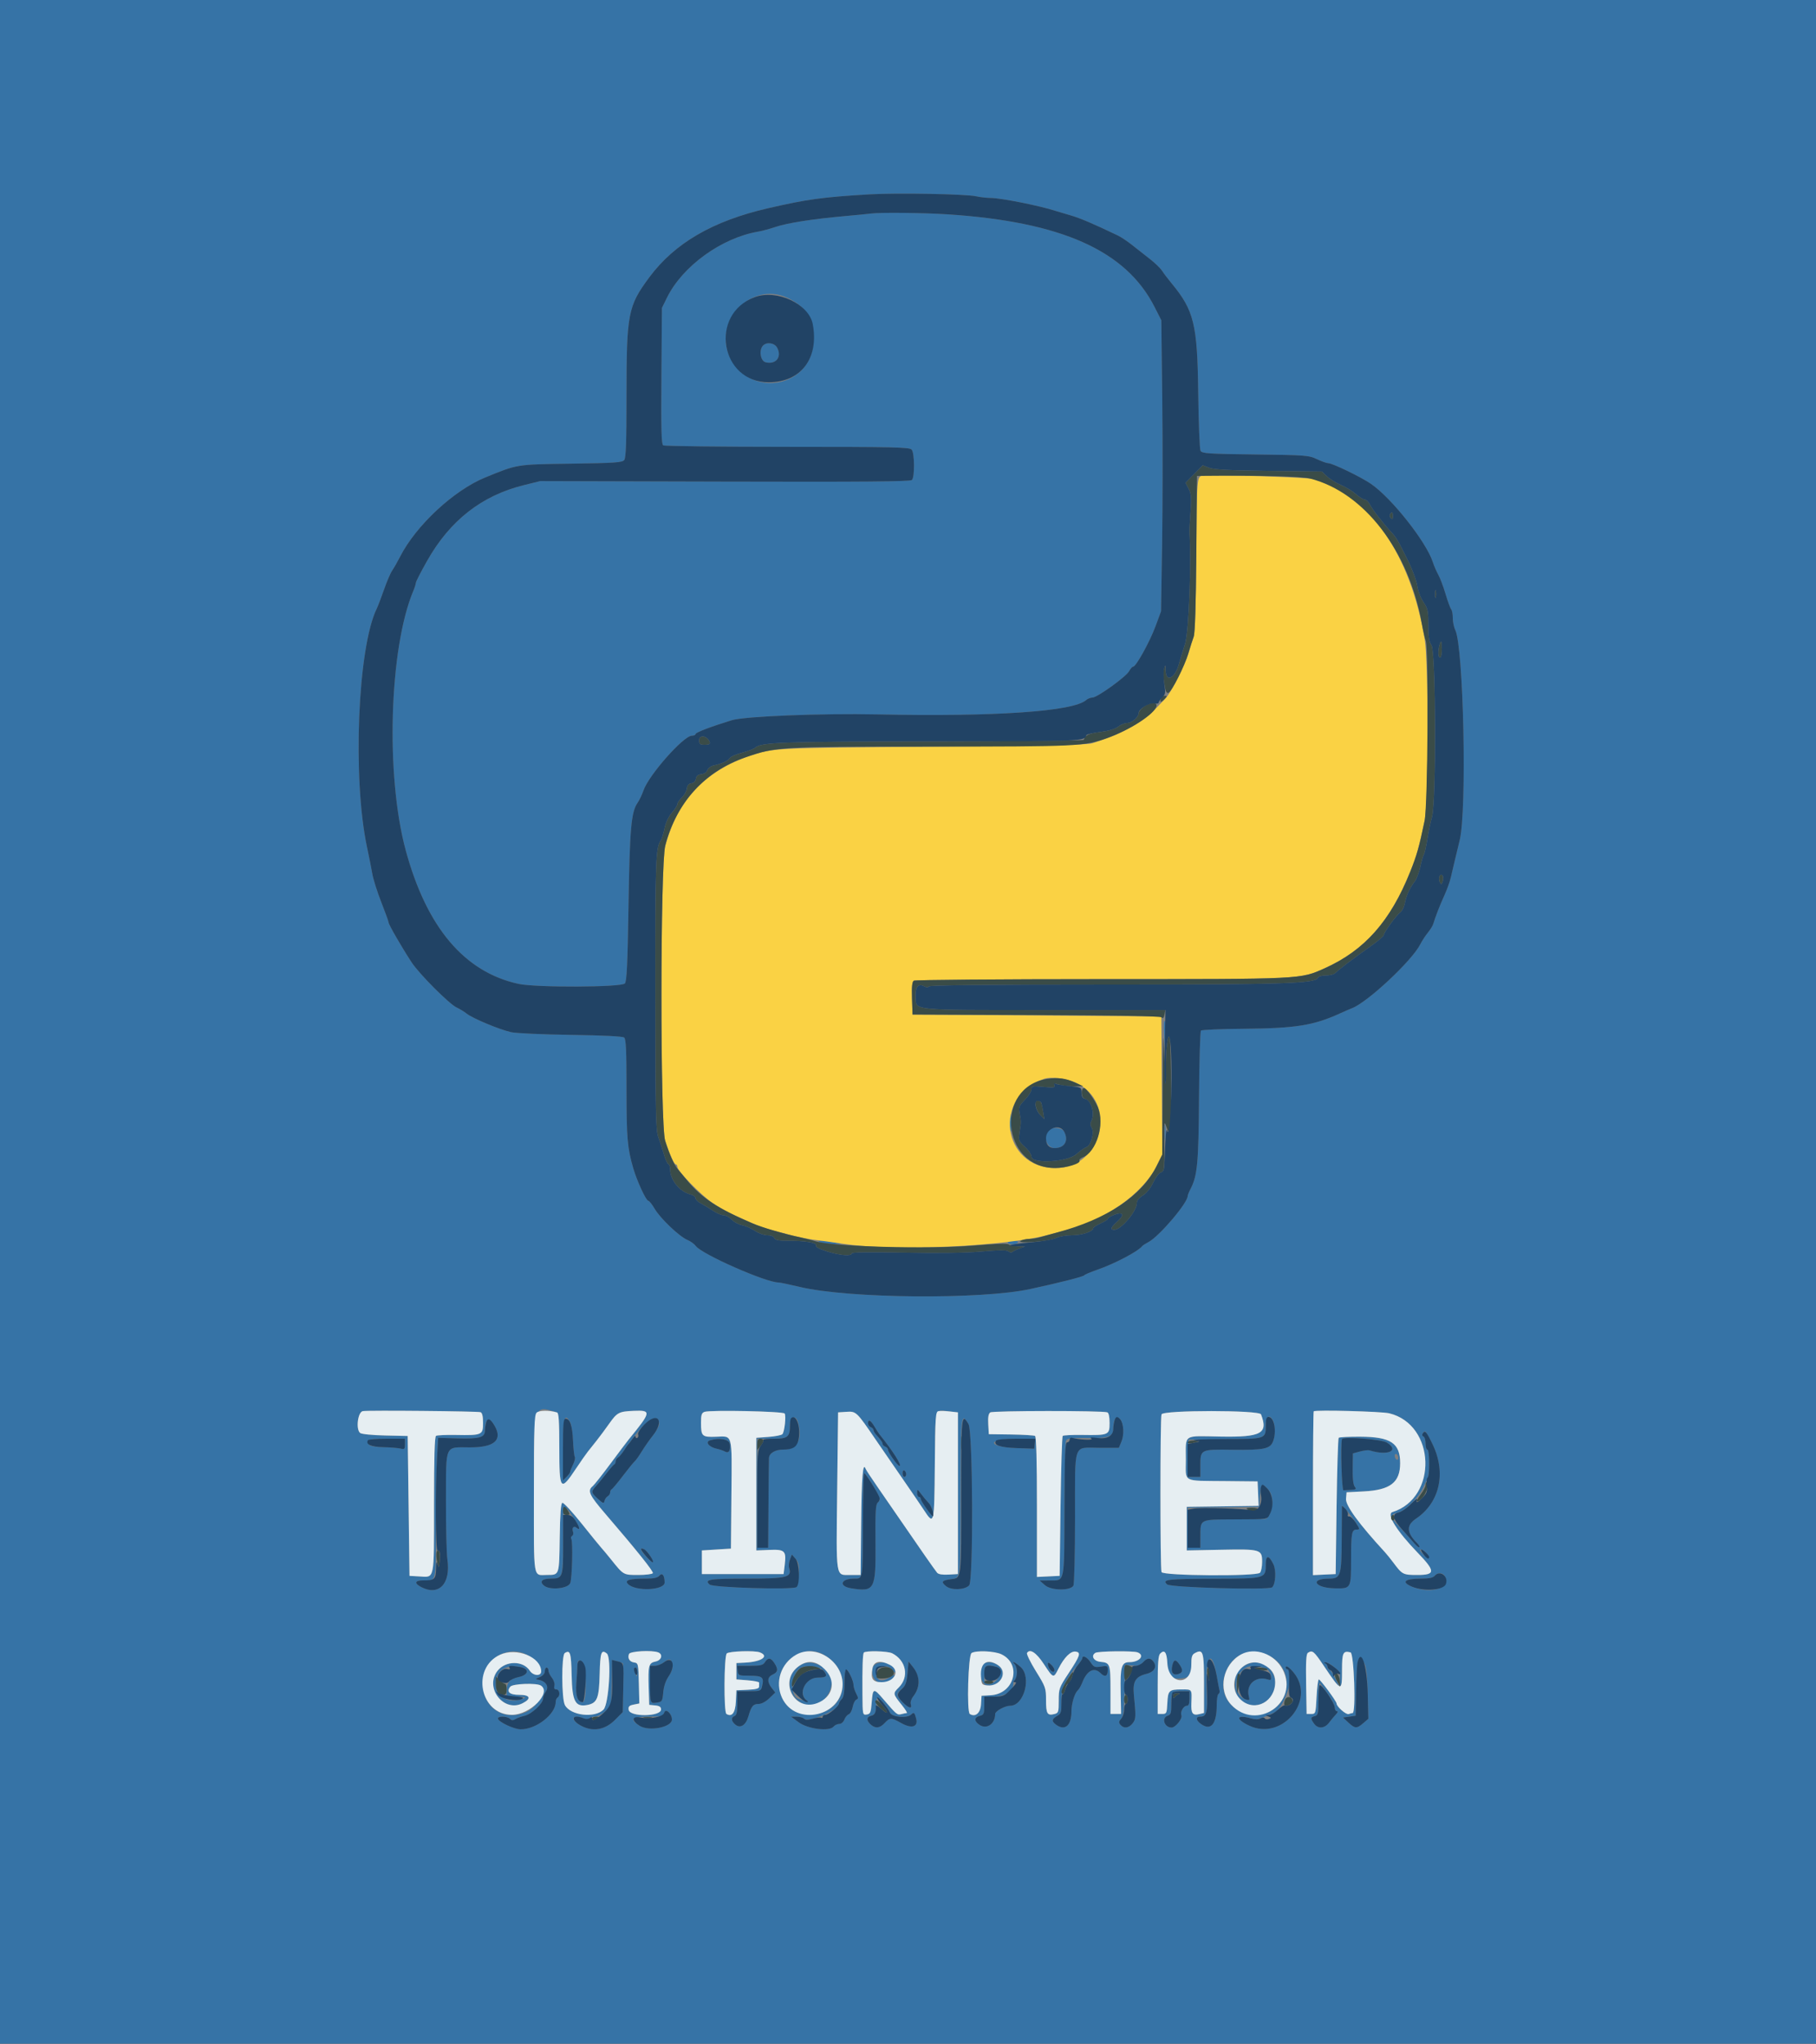 <?xml version="1.0" encoding="utf-8"?>
<svg id="svg" version="1.1" xmlns="http://www.w3.org/2000/svg" xmlns:xlink="http://www.w3.org/1999/xlink" width="400" height="450.133" viewBox="0, 0, 400,450.133">
    <rect x="0" y="0" width="400" height="450.133" fill="#808080" stroke="none"/>
    <g id="svgg">
        <path id="path0" d="M0.000 225.000 L 0.000 450.000 200.000 450.000 L 400.000 450.000 400.000 225.000 L 400.000 0.000 200.000 0.000 L 0.000 0.000 0.000 225.000 M215.000 43.226 C 215.880 43.421,217.346 43.585,218.257 43.590 C 220.475 43.603,229.019 45.307,232.400 46.410 C 232.950 46.589,234.480 47.044,235.800 47.421 C 237.861 48.009,240.874 49.293,246.253 51.874 C 246.942 52.205,248.332 53.133,249.341 53.938 C 250.351 54.742,252.106 56.120,253.240 57.000 C 254.375 57.880,255.589 59.050,255.940 59.600 C 256.290 60.150,257.247 61.410,258.067 62.401 C 262.980 68.336,263.737 71.412,263.919 86.193 C 264.003 93.009,264.233 98.887,264.430 99.257 C 264.751 99.856,266.039 99.943,276.495 100.073 C 287.610 100.210,288.295 100.263,290.078 101.109 C 291.111 101.599,292.240 102.000,292.586 102.000 C 293.508 102.000,299.792 105.044,301.987 106.554 C 306.539 109.685,314.142 119.302,315.596 123.767 C 315.877 124.630,316.423 125.890,316.809 126.567 C 317.195 127.245,317.913 129.150,318.404 130.800 C 318.895 132.450,319.455 133.971,319.649 134.180 C 319.842 134.389,320.000 135.253,320.000 136.100 C 320.000 136.947,320.243 138.126,320.540 138.720 C 322.377 142.398,323.139 178.329,321.521 185.000 C 320.592 188.829,320.055 191.082,319.578 193.154 C 319.356 194.118,318.719 195.903,318.163 197.119 C 317.162 199.306,316.170 201.848,315.710 203.400 C 315.580 203.840,315.043 204.719,314.517 205.353 C 313.992 205.988,313.227 207.162,312.819 207.963 C 310.979 211.569,301.210 220.703,297.811 221.996 C 297.351 222.171,296.170 222.682,295.187 223.133 C 289.359 225.803,285.350 226.444,273.928 226.532 C 268.943 226.571,264.715 226.752,264.532 226.935 C 264.349 227.118,264.156 233.687,264.102 241.534 C 264.001 256.194,263.749 258.888,262.207 261.845 C 261.876 262.480,261.604 263.164,261.602 263.365 C 261.592 264.891,255.348 272.230,253.000 273.475 C 252.340 273.825,251.710 274.230,251.600 274.375 C 250.714 275.542,245.451 278.302,241.570 279.635 C 240.157 280.121,238.907 280.659,238.794 280.831 C 238.609 281.112,233.537 282.398,227.000 283.823 C 216.111 286.196,186.872 285.935,176.144 283.370 C 173.913 282.836,171.821 282.400,171.495 282.400 C 168.684 282.400,154.536 276.157,153.237 274.344 C 152.928 273.912,152.110 273.322,151.419 273.034 C 149.653 272.296,145.455 268.306,144.211 266.183 C 143.636 265.202,142.997 264.400,142.791 264.400 C 142.306 264.400,140.293 260.034,139.471 257.200 C 138.188 252.776,138.000 250.553,138.000 239.829 C 138.000 231.358,137.883 228.801,137.481 228.467 C 137.148 228.191,132.950 227.980,125.781 227.879 C 119.631 227.792,113.700 227.525,112.600 227.285 C 110.082 226.735,104.123 224.252,102.800 223.202 C 102.250 222.765,101.260 222.159,100.600 221.855 C 98.968 221.104,92.366 214.491,90.662 211.901 C 88.569 208.719,85.600 203.583,85.600 203.146 C 85.600 202.933,84.877 200.926,83.994 198.687 C 83.110 196.447,82.216 193.622,82.007 192.407 C 81.797 191.193,81.279 188.580,80.855 186.600 C 77.607 171.437,78.779 142.598,82.992 134.000 C 83.262 133.450,83.983 131.560,84.595 129.800 C 85.207 128.040,86.020 126.150,86.403 125.600 C 86.785 125.050,87.555 123.700,88.115 122.600 C 91.613 115.726,99.958 107.962,106.885 105.136 C 114.091 102.196,113.580 102.278,125.800 102.099 C 135.493 101.957,137.067 101.848,137.500 101.291 C 137.878 100.805,138.000 97.319,138.000 87.056 C 138.000 69.038,138.316 67.402,143.017 61.067 C 148.607 53.533,157.000 48.656,169.200 45.851 C 177.812 43.871,181.156 43.412,191.400 42.803 C 197.491 42.441,212.688 42.714,215.000 43.226 M191.800 47.027 C 191.360 47.092,188.750 47.347,186.000 47.593 C 178.965 48.225,173.370 49.102,170.800 49.978 C 169.590 50.391,167.880 50.851,167.000 51.001 C 158.910 52.383,150.311 58.615,146.894 65.572 L 145.800 67.800 145.686 82.768 C 145.596 94.623,145.679 97.803,146.086 98.062 C 146.369 98.241,158.683 98.391,173.451 98.394 C 197.184 98.399,200.362 98.472,200.815 99.019 C 201.465 99.801,201.502 105.058,200.863 105.697 C 200.520 106.040,190.008 106.129,159.701 106.045 L 119.000 105.933 115.416 106.817 C 106.111 109.112,99.106 114.591,94.064 123.519 C 92.709 125.918,91.600 128.082,91.600 128.327 C 91.600 128.572,91.351 129.364,91.047 130.086 C 85.723 142.739,84.901 170.824,89.374 187.270 C 93.985 204.223,102.279 214.037,114.200 216.647 C 118.040 217.487,136.927 217.411,137.640 216.552 C 138.062 216.044,138.234 212.345,138.436 199.452 C 138.702 182.479,139.027 178.797,140.439 176.769 C 140.834 176.202,141.419 174.977,141.739 174.047 C 142.905 170.662,150.569 162.000,152.397 162.000 C 152.839 162.000,153.200 161.838,153.200 161.641 C 153.200 161.295,156.596 159.999,161.200 158.589 C 164.012 157.728,180.952 157.048,193.200 157.305 C 219.155 157.850,236.402 156.672,239.231 154.160 C 239.579 153.852,240.209 153.600,240.633 153.600 C 241.680 153.600,248.075 148.991,248.713 147.776 C 248.995 147.239,249.392 146.800,249.595 146.800 C 250.226 146.800,253.261 141.311,254.530 137.875 L 255.740 134.600 255.970 119.800 C 256.096 111.660,256.110 97.243,256.000 87.762 L 255.800 70.524 254.294 67.562 C 248.000 55.187,233.829 48.845,208.800 47.202 C 203.445 46.851,193.678 46.750,191.800 47.027 M173.400 65.559 C 177.747 67.572,179.421 70.482,179.136 75.525 C 178.595 85.098,165.849 87.716,161.070 79.236 C 156.607 71.317,165.217 61.768,173.400 65.559 M168.080 76.080 C 167.118 77.042,167.485 79.484,168.634 79.773 C 170.898 80.341,172.276 78.610,171.184 76.569 C 170.615 75.508,168.919 75.241,168.080 76.080 M256.396 227.518 L 256.592 230.600 256.716 227.840 C 256.784 226.321,256.695 224.935,256.520 224.758 C 256.344 224.581,256.288 225.823,256.396 227.518 M222.271 246.347 C 222.144 246.978,222.196 248.013,222.386 248.647 C 222.678 249.621,222.737 249.443,222.766 247.500 C 222.803 244.981,222.626 244.569,222.271 246.347 M256.531 249.400 C 256.533 250.940,256.605 251.521,256.692 250.691 C 256.779 249.861,256.777 248.601,256.689 247.891 C 256.600 247.181,256.529 247.860,256.531 249.400 M230.880 248.880 C 229.609 250.151,230.573 252.800,232.306 252.800 C 234.511 252.800,235.450 251.162,234.386 249.174 C 233.911 248.287,231.662 248.098,230.880 248.880 M180.800 273.600 C 181.350 273.776,182.610 273.917,183.600 273.914 L 185.400 273.908 183.800 273.577 C 181.582 273.118,179.349 273.135,180.800 273.600 M222.000 273.600 C 222.000 273.820,222.439 274.000,222.976 274.000 C 223.513 274.000,224.064 273.820,224.200 273.600 C 224.344 273.367,223.937 273.200,223.224 273.200 C 222.551 273.200,222.000 273.380,222.000 273.600 M105.842 310.961 C 106.224 311.108,106.400 311.857,106.400 313.344 C 106.400 315.983,106.180 316.079,100.387 315.971 C 98.242 315.931,96.288 316.022,96.044 316.173 C 95.732 316.366,95.600 320.873,95.600 331.375 C 95.600 348.280,95.799 347.320,92.332 347.122 L 90.200 347.000 90.000 331.600 L 89.800 316.200 84.825 316.087 C 81.996 316.023,79.624 315.786,79.325 315.538 C 78.338 314.719,78.801 310.935,79.915 310.721 C 81.007 310.512,105.255 310.736,105.842 310.961 M122.700 311.020 C 123.077 311.137,123.200 313.042,123.200 318.764 C 123.200 328.281,123.427 328.552,126.954 323.258 C 127.928 321.796,129.056 320.180,129.462 319.668 C 129.868 319.155,130.740 318.058,131.400 317.231 C 132.060 316.404,133.320 314.707,134.200 313.460 C 135.925 311.015,136.348 310.795,139.586 310.660 C 143.547 310.495,143.481 310.864,138.457 317.003 C 138.096 317.445,136.309 319.813,134.486 322.266 C 132.664 324.718,130.909 326.944,130.586 327.211 C 129.329 328.255,129.728 329.137,133.388 333.396 C 140.321 341.463,144.005 346.068,143.797 346.405 C 143.663 346.622,142.213 346.800,140.576 346.800 C 137.288 346.800,137.367 346.845,134.600 343.396 C 133.720 342.299,132.761 341.149,132.469 340.841 C 132.177 340.533,130.227 338.138,128.135 335.518 C 126.043 332.899,124.122 330.826,123.866 330.911 C 123.539 331.020,123.368 333.311,123.291 338.615 C 123.170 346.948,123.226 346.784,120.533 346.794 C 117.348 346.806,117.600 348.333,117.600 328.986 C 117.600 308.824,117.438 309.394,122.700 311.020 M172.833 311.254 C 173.182 311.818,172.798 315.296,172.332 315.800 C 172.128 316.020,170.755 316.290,169.281 316.400 L 166.600 316.600 166.600 329.000 L 166.600 341.400 169.477 341.283 C 172.881 341.144,173.222 341.480,172.843 344.600 L 172.600 346.600 163.600 346.600 L 154.600 346.600 154.600 344.000 L 154.600 341.400 157.800 341.200 L 161.000 341.000 161.106 329.026 C 161.226 315.462,161.429 316.229,157.755 316.363 C 154.621 316.476,154.415 316.287,154.406 313.287 C 154.401 311.561,154.542 311.122,155.173 310.887 C 156.399 310.431,172.532 310.766,172.833 311.254 M211.000 328.800 L 211.000 346.600 208.934 346.720 C 207.603 346.797,206.710 346.655,206.423 346.320 C 205.973 345.795,202.402 340.683,198.463 334.924 C 197.287 333.206,195.089 330.019,193.577 327.842 C 192.065 325.665,190.756 323.685,190.669 323.442 C 190.068 321.776,189.785 325.169,189.683 335.233 L 189.565 346.800 187.232 346.800 C 184.021 346.800,184.177 347.816,184.400 328.400 L 184.600 311.000 186.413 310.882 C 188.590 310.740,188.655 310.801,192.881 317.000 C 194.531 319.420,197.256 323.380,198.936 325.800 C 200.616 328.220,202.668 331.231,203.495 332.491 C 205.755 335.932,205.789 335.795,205.906 322.695 C 206.025 309.385,205.745 310.397,209.200 310.794 L 211.000 311.000 211.000 328.800 M243.900 310.994 C 244.216 311.109,244.400 311.972,244.400 313.344 C 244.400 315.983,244.221 316.061,238.349 315.969 C 236.155 315.934,234.235 316.032,234.080 316.186 C 233.926 316.340,233.710 323.336,233.600 331.733 L 233.400 347.000 230.900 347.119 L 228.400 347.238 228.400 331.843 C 228.400 321.719,228.259 316.360,227.988 316.193 C 227.762 316.053,225.377 315.907,222.688 315.869 L 217.800 315.800 217.676 313.612 C 217.589 312.077,217.720 311.301,218.115 311.012 C 218.665 310.610,242.788 310.593,243.900 310.994 M305.994 311.202 C 316.232 313.680,316.755 329.813,306.700 332.956 C 305.319 333.388,307.629 337.101,312.270 341.910 C 316.213 345.995,316.203 346.800,312.205 346.800 C 309.022 346.800,308.882 346.728,306.894 344.066 C 306.292 343.260,305.468 342.241,305.063 341.800 C 299.308 335.549,296.357 331.506,296.479 330.039 L 296.600 328.600 300.400 328.400 C 306.254 328.092,308.400 326.423,308.400 322.178 C 308.400 317.752,306.337 316.389,299.584 316.352 C 297.139 316.339,295.017 316.449,294.869 316.597 C 294.721 316.745,294.510 323.556,294.400 331.733 L 294.200 346.600 291.700 346.719 L 289.200 346.838 289.200 328.886 C 289.200 319.012,289.275 310.858,289.367 310.767 C 289.724 310.409,304.291 310.790,305.994 311.202 M277.757 311.433 C 279.375 315.650,277.857 316.482,268.835 316.326 C 260.433 316.180,261.200 315.663,261.200 321.470 C 261.200 326.512,260.305 326.029,269.823 326.127 L 277.000 326.200 277.118 328.891 L 277.236 331.583 269.318 331.691 L 261.400 331.800 261.400 336.600 L 261.400 341.400 268.840 341.254 C 277.702 341.080,278.000 341.167,278.000 343.934 C 278.000 344.982,277.784 346.056,277.520 346.320 C 276.703 347.137,256.159 346.992,255.843 346.167 C 255.526 345.341,255.526 312.259,255.843 311.433 C 256.211 310.474,277.389 310.474,277.757 311.433 M145.200 313.583 C 145.200 313.998,144.581 315.117,143.825 316.069 C 143.069 317.021,141.958 318.610,141.355 319.600 C 140.752 320.590,140.044 321.580,139.782 321.800 C 139.520 322.020,138.348 323.460,137.178 325.000 C 136.008 326.540,134.904 327.860,134.725 327.933 C 134.546 328.007,134.400 328.313,134.400 328.613 C 134.400 328.914,134.150 329.304,133.845 329.480 C 133.539 329.656,133.224 330.121,133.145 330.514 C 133.019 331.133,132.828 331.069,131.700 330.036 C 130.155 328.620,130.136 328.483,131.304 327.196 C 131.801 326.648,132.835 325.390,133.601 324.400 C 134.367 323.410,135.130 322.540,135.297 322.467 C 135.464 322.393,135.600 322.087,135.600 321.787 C 135.600 321.486,135.842 321.096,136.137 320.920 C 136.432 320.744,137.013 320.060,137.428 319.400 C 137.842 318.740,138.277 318.110,138.393 318.000 C 138.509 317.890,139.133 317.080,139.779 316.200 C 142.635 312.310,145.200 311.071,145.200 313.583 M175.761 313.137 C 176.847 316.890,175.605 319.200,172.503 319.200 C 170.739 319.200,169.439 319.974,169.378 321.061 C 169.355 321.467,169.306 326.075,169.268 331.300 L 169.200 340.800 168.000 340.800 L 166.800 340.800 166.800 328.800 L 166.800 316.800 169.986 316.800 C 173.552 316.800,174.000 316.476,174.000 313.893 C 174.000 311.951,175.262 311.410,175.761 313.137 M246.764 312.556 C 247.513 313.459,247.643 315.923,247.020 317.414 L 246.441 318.800 242.100 318.800 C 236.275 318.800,236.801 317.276,236.794 334.180 C 236.791 342.111,236.625 348.857,236.426 349.172 C 235.703 350.314,231.515 350.235,230.172 349.055 L 229.000 348.025 231.251 348.013 C 234.579 347.994,234.413 348.803,234.456 332.348 C 234.477 324.347,234.636 317.530,234.808 317.200 C 235.060 316.717,235.968 316.611,239.460 316.657 C 244.128 316.719,245.194 316.344,245.205 314.638 C 245.220 312.404,245.892 311.506,246.764 312.556 M280.386 312.774 C 280.909 313.751,280.919 316.034,280.407 317.381 C 279.779 319.035,278.391 319.324,271.526 319.237 C 264.283 319.145,264.400 319.083,264.400 322.974 L 264.400 325.200 262.986 325.200 L 261.572 325.200 261.686 321.100 L 261.800 317.000 269.732 316.922 C 278.769 316.834,278.800 316.824,278.800 313.951 C 278.800 311.850,279.581 311.270,280.386 312.774 M108.929 313.926 C 110.777 317.089,108.904 318.728,103.465 318.709 C 97.871 318.690,98.260 317.816,98.229 330.487 C 98.215 336.269,98.357 342.080,98.546 343.400 C 99.304 348.706,96.710 351.473,92.832 349.494 C 91.205 348.664,91.340 348.000,93.134 348.000 C 96.192 348.000,96.000 348.773,96.002 336.457 C 96.003 330.376,96.117 323.420,96.256 321.000 L 96.509 316.600 100.835 316.725 C 105.537 316.860,106.797 316.514,106.805 315.086 C 106.823 312.293,107.697 311.816,108.929 313.926 M125.621 313.240 C 125.869 313.702,126.136 315.505,126.216 317.246 C 126.295 318.988,126.471 320.592,126.607 320.811 C 126.743 321.031,126.571 321.776,126.227 322.467 C 125.882 323.158,125.600 323.875,125.600 324.061 C 125.600 324.248,125.240 324.760,124.800 325.200 L 124.000 326.000 124.000 319.200 C 124.000 312.187,124.357 310.877,125.621 313.240 M213.326 313.583 C 214.300 315.231,214.427 348.144,213.464 349.108 C 212.461 350.110,209.544 350.207,208.395 349.276 C 207.210 348.315,207.392 348.046,209.450 347.721 C 211.677 347.369,211.587 348.129,211.594 329.500 C 211.600 311.458,211.674 310.785,213.326 313.583 M192.594 314.100 C 193.015 314.815,193.506 315.580,193.684 315.800 C 196.664 319.484,198.770 322.810,198.110 322.791 C 197.699 322.780,195.600 319.797,195.600 319.224 C 195.600 318.977,195.330 318.671,195.000 318.545 C 194.670 318.418,194.400 318.146,194.400 317.940 C 194.400 317.587,194.069 317.118,192.900 315.815 C 192.625 315.508,192.400 315.084,192.400 314.871 C 192.400 314.659,192.130 314.382,191.800 314.255 C 191.186 314.020,190.947 312.800,191.514 312.800 C 191.686 312.800,192.172 313.385,192.594 314.100 M315.586 318.108 C 318.586 324.367,317.108 330.896,311.899 334.400 C 309.723 335.864,309.795 337.452,312.143 339.801 C 312.525 340.183,312.746 340.587,312.634 340.699 C 312.522 340.811,312.019 340.410,311.515 339.809 C 311.012 339.207,309.648 337.713,308.484 336.488 C 306.196 334.080,306.088 333.442,307.906 333.079 C 309.386 332.783,312.361 329.902,313.359 327.799 C 313.776 326.920,314.271 325.887,314.459 325.505 C 314.939 324.527,314.890 319.200,314.400 319.200 C 314.180 319.200,314.000 318.585,314.000 317.833 C 314.000 317.082,313.788 316.396,313.529 316.310 C 313.058 316.153,313.402 315.193,313.924 315.208 C 314.076 315.212,314.824 316.517,315.586 318.108 M89.200 318.008 C 89.200 319.088,89.097 319.189,88.223 318.970 C 87.686 318.835,85.969 318.697,84.408 318.662 C 82.412 318.618,81.464 318.428,81.212 318.019 C 80.573 316.985,81.180 316.800,85.224 316.800 L 89.200 316.800 89.200 318.008 M160.732 317.929 C 160.941 319.408,160.537 320.082,159.709 319.633 C 159.319 319.422,158.518 319.147,157.928 319.024 C 156.150 318.651,155.231 317.489,156.438 317.140 C 158.503 316.542,160.589 316.925,160.732 317.929 M227.927 317.900 L 227.800 319.000 224.000 318.866 C 217.360 318.631,217.227 316.800,223.850 316.800 L 228.053 316.800 227.927 317.900 M305.453 317.633 C 308.356 319.427,305.707 320.635,301.657 319.363 C 301.359 319.269,300.414 319.381,299.557 319.612 L 298.000 320.031 297.958 322.315 C 297.896 325.661,298.026 326.939,298.487 327.500 C 298.799 327.879,298.597 328.014,297.649 328.060 C 296.962 328.093,296.183 328.138,295.918 328.160 C 295.546 328.191,295.246 318.320,295.577 316.900 C 295.720 316.282,304.297 316.918,305.453 317.633 M308.000 321.047 C 308.000 321.377,307.820 321.536,307.600 321.400 C 307.380 321.264,307.200 320.883,307.200 320.553 C 307.200 320.223,307.380 320.064,307.600 320.200 C 307.820 320.336,308.000 320.717,308.000 321.047 M199.600 324.624 C 199.600 324.941,199.420 325.200,199.200 325.200 C 198.980 325.200,198.800 324.829,198.800 324.376 C 198.800 323.923,198.980 323.664,199.200 323.800 C 199.420 323.936,199.600 324.307,199.600 324.624 M192.015 326.666 C 193.898 329.746,194.061 330.252,193.360 330.833 C 192.866 331.243,192.779 332.748,192.838 339.856 C 192.922 350.063,192.644 350.574,187.458 349.732 C 184.679 349.281,185.163 347.618,188.076 347.606 C 190.108 347.598,190.023 348.114,190.063 335.616 C 190.082 329.447,190.218 324.400,190.365 324.400 C 190.511 324.400,191.254 325.420,192.015 326.666 M280.246 330.473 C 280.337 332.256,279.520 334.353,278.690 334.467 C 278.420 334.504,275.269 334.549,271.686 334.567 C 264.176 334.605,264.415 334.482,264.406 338.300 L 264.400 340.800 263.000 340.800 L 261.600 340.800 261.600 336.408 L 261.600 332.017 269.500 331.908 L 277.400 331.800 277.512 329.800 C 277.685 326.710,277.860 326.478,279.095 327.714 C 279.865 328.483,280.183 329.245,280.246 330.473 M204.513 330.909 C 204.904 331.303,205.333 332.204,205.465 332.913 C 205.616 333.722,205.566 334.051,205.331 333.800 C 204.416 332.824,202.800 330.415,202.800 330.027 C 202.800 329.792,202.620 329.600,202.400 329.600 C 202.180 329.600,202.006 329.195,202.013 328.700 C 202.025 327.853,202.077 327.870,202.913 328.997 C 203.401 329.655,204.121 330.515,204.513 330.909 M126.388 334.308 C 127.677 336.253,127.966 337.202,127.036 336.430 C 126.376 335.882,125.882 336.427,126.226 337.323 C 126.352 337.651,126.259 338.040,126.021 338.187 C 125.782 338.335,125.701 338.640,125.841 338.866 C 126.214 339.471,126.020 347.496,125.605 348.587 C 125.142 349.806,121.143 350.207,119.856 349.165 C 118.740 348.260,119.367 347.600,121.344 347.600 C 123.980 347.600,124.000 347.537,124.000 339.071 C 124.000 330.670,123.991 330.688,126.388 334.308 M298.796 335.500 C 299.546 336.755,299.547 336.800,298.829 336.800 C 297.737 336.800,297.601 337.523,297.594 343.333 C 297.586 349.866,297.615 349.816,293.938 349.742 C 289.600 349.654,288.414 347.622,292.691 347.606 C 295.323 347.597,295.500 347.049,295.532 338.800 C 295.548 334.950,295.569 331.710,295.581 331.600 C 295.616 331.263,297.972 334.120,298.796 335.500 M143.323 342.765 C 143.720 343.444,143.931 344.000,143.792 344.000 C 143.356 344.000,141.200 341.684,141.200 341.217 C 141.200 340.451,142.542 341.430,143.323 342.765 M314.202 342.002 C 315.188 343.092,314.678 343.478,313.633 342.433 C 313.175 341.975,312.800 341.510,312.800 341.400 C 312.800 340.942,313.525 341.254,314.202 342.002 M175.920 346.685 C 175.834 348.051,175.632 349.302,175.470 349.464 C 174.821 350.112,157.057 349.595,156.295 348.905 C 155.064 347.791,156.213 347.613,164.638 347.606 C 173.341 347.599,174.471 347.314,173.826 345.281 C 173.690 344.855,173.768 344.009,173.999 343.402 L 174.419 342.299 175.247 343.250 C 175.941 344.045,176.050 344.605,175.920 346.685 M280.474 344.422 C 281.134 345.772,280.984 348.750,280.217 349.516 C 279.565 350.167,257.842 349.572,257.074 348.882 C 255.867 347.797,257.024 347.658,267.569 347.628 C 278.771 347.596,278.800 347.588,278.800 344.505 C 278.800 342.390,279.464 342.357,280.474 344.422 M146.394 348.445 C 146.404 350.198,139.952 350.473,138.326 348.788 C 137.501 347.933,138.644 347.600,142.401 347.600 C 143.990 347.600,144.861 347.408,145.216 346.981 C 145.855 346.211,146.385 346.870,146.394 348.445 M318.360 347.300 C 319.298 349.823,315.012 351.050,311.049 349.395 C 308.507 348.333,309.379 347.600,313.184 347.600 C 314.756 347.600,315.662 347.407,316.000 347.000 C 316.737 346.111,317.977 346.269,318.360 347.300 M115.844 364.248 C 117.479 365.024,119.200 366.964,119.200 368.031 C 119.200 369.149,117.451 369.043,116.688 367.878 C 115.208 365.619,111.374 365.636,109.586 367.908 C 106.651 371.640,110.973 377.186,115.138 375.032 C 117.116 374.009,116.785 373.200,114.387 373.200 C 112.227 373.200,111.475 372.515,112.404 371.395 C 112.952 370.735,118.176 370.543,119.129 371.148 C 120.593 372.076,118.378 375.949,115.756 377.044 C 110.160 379.382,105.215 374.936,106.587 368.800 C 107.494 364.741,112.105 362.474,115.844 364.248 M125.912 368.913 C 126.040 374.681,126.720 375.953,129.394 375.423 C 131.540 374.998,131.955 373.952,132.084 368.633 C 132.201 363.806,132.441 363.120,133.669 364.095 C 134.743 364.946,134.121 375.259,132.924 376.455 C 130.985 378.392,125.666 377.765,124.429 375.454 C 123.676 374.047,123.651 364.466,124.400 363.992 C 125.598 363.235,125.801 363.893,125.912 368.913 M144.967 363.843 C 146.096 364.276,145.722 365.596,144.395 365.861 C 142.886 366.163,142.733 366.743,142.883 371.600 L 143.000 375.400 144.300 375.525 C 145.271 375.619,145.600 375.845,145.600 376.418 C 145.600 378.032,138.700 378.107,138.472 376.496 C 138.368 375.763,138.579 375.544,139.584 375.343 L 140.825 375.095 140.713 370.647 C 140.604 366.343,140.570 366.196,139.676 366.069 C 138.663 365.925,138.185 365.136,138.545 364.200 C 138.783 363.579,143.583 363.312,144.967 363.843 M167.367 363.843 C 169.509 364.665,167.758 365.910,164.200 366.095 L 162.200 366.200 162.200 368.000 L 162.200 369.800 164.707 370.000 C 166.086 370.110,167.211 370.335,167.207 370.500 C 167.203 370.665,167.200 371.061,167.200 371.381 C 167.200 371.814,166.564 371.992,164.700 372.081 L 162.200 372.200 162.081 374.679 C 161.963 377.164,161.212 378.149,160.004 377.402 C 159.399 377.029,159.470 364.690,160.080 364.080 C 160.580 363.580,166.204 363.397,167.367 363.843 M181.338 364.296 C 188.181 368.068,186.453 377.108,178.809 377.527 C 174.495 377.764,171.582 374.935,171.614 370.540 C 171.651 365.529,177.160 361.992,181.338 364.296 M196.526 364.050 C 199.608 365.637,200.301 369.237,197.974 371.565 C 196.631 372.908,196.638 372.945,198.689 375.500 C 199.439 376.435,199.907 377.202,199.727 377.205 C 199.547 377.208,199.022 377.312,198.560 377.437 C 197.637 377.684,197.509 377.580,194.647 374.247 C 192.384 371.611,192.267 371.641,192.000 374.933 C 191.823 377.115,191.696 377.415,190.900 377.528 C 190.014 377.654,189.999 377.586,189.966 373.128 C 189.922 367.318,190.018 364.295,190.257 363.908 C 190.551 363.431,195.545 363.545,196.526 364.050 M220.573 364.268 C 225.142 366.446,223.449 372.978,218.238 373.281 L 216.200 373.400 216.078 375.298 C 215.955 377.217,214.847 378.170,213.620 377.413 C 212.900 376.967,213.254 364.463,214.000 363.991 C 214.984 363.370,219.048 363.540,220.573 364.268 M229.907 366.400 C 232.012 369.605,232.050 369.617,233.123 367.469 C 234.362 364.988,235.825 363.519,236.906 363.673 C 238.159 363.851,237.939 364.540,235.398 368.402 C 233.277 371.627,233.200 371.839,233.200 374.464 C 233.200 377.016,233.139 377.200,232.223 377.430 C 230.682 377.817,230.400 377.343,230.400 374.372 C 230.400 371.696,230.317 371.457,228.176 367.996 C 226.953 366.019,226.070 364.210,226.214 363.978 C 226.844 362.959,228.255 363.884,229.907 366.400 M250.567 363.843 C 252.248 364.488,250.996 366.000,248.781 366.000 C 247.027 366.000,246.730 366.999,246.840 372.527 L 246.938 377.400 245.769 377.400 L 244.600 377.400 244.600 372.123 C 244.600 366.392,244.504 366.122,242.403 365.929 C 240.910 365.791,240.226 364.610,241.261 363.954 C 241.874 363.565,249.603 363.473,250.567 363.843 M257.123 366.218 C 257.269 369.038,257.660 369.600,259.475 369.600 C 261.871 369.600,262.400 369.057,262.400 366.600 C 262.400 364.865,262.555 364.345,263.171 364.016 C 265.017 363.028,265.200 363.625,265.200 370.635 L 265.200 377.185 264.223 377.430 C 262.705 377.811,262.324 377.309,262.416 375.055 C 262.544 371.902,262.611 371.999,260.300 372.006 C 257.492 372.014,257.265 372.229,257.123 375.010 C 257.007 377.260,256.941 377.400,256.000 377.400 L 255.000 377.400 255.000 371.029 C 255.000 366.176,255.130 364.527,255.546 364.111 C 256.509 363.149,256.997 363.801,257.123 366.218 M279.541 364.570 C 285.843 367.764,284.056 377.078,277.056 377.524 C 271.868 377.854,268.320 373.667,269.733 368.881 C 271.079 364.321,275.347 362.445,279.541 364.570 M289.415 363.906 C 289.644 364.068,290.619 365.370,291.582 366.800 C 295.511 372.632,295.600 372.650,295.600 367.619 C 295.600 363.909,295.842 363.424,297.480 363.853 C 298.243 364.052,298.689 377.200,297.933 377.200 C 297.786 377.200,297.399 377.302,297.074 377.427 C 296.516 377.641,294.400 375.798,294.400 375.098 C 294.400 374.643,290.821 369.800,290.485 369.800 C 290.328 369.800,290.110 371.510,290.000 373.600 C 289.804 377.333,289.782 377.400,288.800 377.400 L 287.800 377.400 287.690 370.830 C 287.606 365.842,287.702 364.182,288.090 363.936 C 288.718 363.538,288.889 363.534,289.415 363.906 M240.200 366.014 C 240.921 367.106,241.148 367.201,242.500 366.978 C 243.903 366.746,244.000 366.795,244.000 367.741 C 244.000 369.128,243.388 369.388,242.415 368.415 C 241.027 367.027,239.436 367.818,238.425 370.400 C 238.123 371.170,237.666 371.980,237.408 372.200 C 236.705 372.801,236.000 375.125,236.000 376.841 C 236.000 380.035,234.514 381.248,232.510 379.691 C 231.571 378.961,231.691 378.485,233.000 377.752 C 233.679 377.373,233.800 376.887,233.803 374.552 C 233.807 371.713,234.826 369.504,237.547 366.439 C 238.016 365.910,238.400 365.325,238.400 365.139 C 238.400 364.371,239.454 364.883,240.200 366.014 M148.101 366.614 C 148.232 367.300,147.959 368.132,147.281 369.120 C 146.628 370.072,146.201 371.336,146.086 372.661 C 145.920 374.577,145.825 374.735,144.751 374.892 C 143.180 375.123,143.200 375.178,143.200 370.733 L 143.200 366.800 144.237 366.800 C 144.807 366.800,145.728 366.442,146.284 366.005 C 147.461 365.080,147.831 365.204,148.101 366.614 M170.554 366.186 C 171.452 367.557,171.363 368.197,170.200 368.727 C 168.999 369.275,168.920 370.336,169.981 371.686 L 170.763 372.679 169.462 373.940 C 168.686 374.692,167.746 375.200,167.130 375.200 C 165.885 375.200,165.492 375.669,164.848 377.921 C 164.271 379.936,163.024 380.686,161.900 379.694 C 161.041 378.936,160.999 378.163,161.800 377.855 C 162.249 377.683,162.400 376.966,162.400 375.013 L 162.400 372.400 164.992 372.400 C 167.401 372.400,167.602 372.332,167.828 371.432 C 168.355 369.331,167.998 369.001,165.192 368.990 C 162.671 368.980,162.597 368.949,162.473 367.890 L 162.347 366.800 165.170 366.800 C 167.560 366.800,168.070 366.677,168.493 366.000 C 169.157 364.936,169.771 364.991,170.554 366.186 M253.982 365.778 C 254.949 366.944,254.322 368.135,252.505 368.583 C 250.133 369.167,249.472 370.254,249.748 373.119 C 250.230 378.127,250.212 378.531,249.471 379.473 C 248.633 380.539,247.523 380.671,246.794 379.792 C 246.383 379.298,246.409 379.053,246.933 378.474 C 247.446 377.907,247.599 376.637,247.688 372.189 L 247.800 366.615 249.416 366.732 C 250.639 366.821,251.213 366.649,251.778 366.025 C 252.656 365.054,253.320 364.980,253.982 365.778 M267.989 368.964 C 268.261 370.524,268.547 372.019,268.624 372.287 C 268.702 372.555,268.593 372.881,268.383 373.011 C 268.172 373.141,268.000 374.232,268.000 375.436 C 268.000 379.280,266.935 380.920,265.074 379.940 C 263.538 379.132,263.116 378.000,264.351 378.000 C 265.797 378.000,266.029 377.121,265.787 372.567 C 265.380 364.896,266.860 362.474,267.989 368.964 M300.555 366.313 C 300.950 367.076,301.173 369.157,301.265 372.946 L 301.400 378.467 300.278 379.434 C 298.850 380.663,298.459 380.647,297.003 379.300 L 295.815 378.200 297.208 378.000 L 298.600 377.800 298.697 372.400 C 298.830 365.051,299.228 363.747,300.555 366.313 M128.235 365.906 C 129.183 366.547,129.308 374.800,128.370 374.800 C 127.213 374.800,126.736 373.400,126.951 370.637 C 127.073 369.077,127.178 367.305,127.186 366.700 C 127.200 365.579,127.460 365.382,128.235 365.906 M137.199 366.270 C 137.310 366.383,137.348 368.844,137.284 371.738 L 137.167 377.000 135.484 378.694 C 133.403 380.788,130.914 381.334,128.470 380.232 C 125.542 378.911,125.622 377.268,128.560 378.385 C 129.208 378.631,129.657 378.631,129.809 378.385 C 129.940 378.173,130.484 378.000,131.017 378.000 C 131.551 378.000,132.575 377.475,133.294 376.834 L 134.600 375.668 134.733 370.599 L 134.867 365.530 135.933 365.798 C 136.519 365.945,137.089 366.157,137.199 366.270 M259.777 366.489 C 260.622 367.694,260.560 368.295,259.560 368.613 C 258.392 368.983,257.869 368.306,258.191 366.840 C 258.514 365.372,258.930 365.280,259.777 366.489 M176.534 366.514 C 173.126 368.425,172.996 372.691,176.278 374.855 C 179.226 376.799,183.200 374.140,183.200 370.225 C 183.200 367.464,179.004 365.129,176.534 366.514 M192.180 367.365 C 191.628 370.311,194.598 371.813,196.600 369.600 C 197.469 368.639,197.128 368.567,195.809 369.431 C 194.192 370.490,193.000 370.053,193.000 368.400 C 193.000 366.753,195.589 366.350,196.670 367.828 C 197.141 368.472,197.200 368.479,197.200 367.887 C 197.200 365.832,192.558 365.350,192.180 367.365 M202.236 369.465 C 202.519 370.956,202.176 372.234,201.138 373.563 C 200.706 374.116,200.486 374.839,200.620 375.263 C 200.972 376.373,200.122 376.152,198.787 374.786 C 197.337 373.304,197.321 373.002,198.629 371.876 C 199.470 371.153,199.701 370.522,199.891 368.426 L 200.124 365.860 201.060 367.030 C 201.575 367.674,202.105 368.769,202.236 369.465 M216.426 366.569 C 215.349 367.866,216.070 370.987,217.478 371.124 C 220.409 371.407,222.109 368.150,219.814 366.646 C 218.596 365.848,217.053 365.813,216.426 366.569 M224.803 367.066 C 227.266 369.260,225.560 375.600,222.508 375.600 C 221.347 375.600,219.200 376.775,219.200 377.410 C 219.200 379.569,217.366 380.863,215.780 379.824 C 214.521 378.999,214.529 378.155,215.800 377.836 C 216.699 377.610,216.800 377.384,216.800 375.592 L 216.800 373.600 218.904 373.600 C 221.213 373.600,223.200 372.309,223.200 370.807 C 223.200 370.389,223.380 369.936,223.600 369.800 C 224.159 369.455,224.101 367.061,223.520 366.480 C 222.580 365.540,223.628 366.019,224.803 367.066 M232.210 367.984 C 231.873 368.529,230.833 367.359,230.813 366.411 C 230.803 365.978,231.024 366.046,231.649 366.671 C 232.115 367.137,232.368 367.728,232.210 367.984 M274.126 366.780 C 272.453 367.800,272.000 368.728,272.000 371.132 C 272.000 375.745,277.787 377.177,280.164 373.153 C 282.662 368.925,278.248 364.266,274.126 366.780 M293.929 367.124 C 295.083 368.081,295.242 368.433,295.129 369.783 L 295.000 371.338 294.072 369.469 C 293.562 368.441,292.977 367.600,292.772 367.600 C 292.567 367.600,292.400 367.345,292.400 367.033 C 292.400 366.722,292.175 366.376,291.900 366.265 C 291.560 366.128,291.593 366.056,292.000 366.042 C 292.330 366.031,293.198 366.518,293.929 367.124 M114.521 367.060 C 116.693 367.419,116.491 368.827,114.200 369.292 C 112.299 369.678,111.600 370.481,111.600 372.276 L 111.600 373.600 113.900 373.625 C 115.860 373.647,116.052 373.711,115.200 374.057 C 112.312 375.230,109.235 373.703,109.213 371.086 C 109.186 367.932,111.084 366.492,114.521 367.060 M181.409 367.853 C 182.343 369.087,182.091 369.400,180.165 369.400 C 177.332 369.400,175.680 372.933,177.762 374.538 C 178.013 374.731,177.859 374.755,177.400 374.592 C 176.960 374.437,176.318 374.227,175.973 374.127 C 173.777 373.489,174.225 368.172,176.558 367.169 C 177.889 366.598,180.765 367.003,181.409 367.853 M219.500 367.052 C 221.334 367.544,219.797 370.800,217.730 370.800 C 216.881 370.800,216.800 370.627,216.800 368.800 C 216.800 366.653,217.155 366.424,219.500 367.052 M279.409 367.853 C 280.305 369.036,280.170 370.108,279.165 369.789 C 276.595 368.973,274.417 370.936,275.059 373.492 C 275.286 374.396,275.220 374.460,274.356 374.186 C 271.422 373.255,271.731 368.291,274.800 367.061 C 275.965 366.594,278.828 367.086,279.409 367.853 M285.000 368.359 C 289.887 374.449,282.374 383.360,275.189 379.995 C 272.053 378.526,272.281 377.448,275.531 378.380 C 276.840 378.756,277.285 378.643,280.711 377.071 C 283.002 376.020,285.570 367.600,283.600 367.600 C 283.380 367.600,283.200 367.409,283.200 367.176 C 283.200 366.603,284.026 367.145,285.000 368.359 M120.800 367.837 C 120.800 368.187,121.143 368.909,121.561 369.442 C 121.993 369.991,122.233 370.753,122.115 371.205 C 121.970 371.756,122.105 372.000,122.553 372.000 C 123.263 372.000,123.454 373.396,122.800 373.800 C 122.580 373.936,122.400 374.369,122.400 374.762 C 122.400 377.475,118.099 380.820,114.651 380.789 C 113.260 380.776,109.944 379.233,109.694 378.482 C 109.479 377.838,111.684 377.844,112.330 378.490 C 112.693 378.853,113.002 378.866,113.523 378.541 C 113.910 378.299,114.816 377.972,115.537 377.814 C 117.030 377.486,119.600 375.121,119.600 374.076 C 119.600 373.692,119.888 372.967,120.240 372.465 C 120.990 371.393,120.239 370.172,118.658 369.894 C 117.862 369.754,117.879 369.710,118.900 369.281 C 119.586 368.994,120.000 368.515,120.000 368.010 C 120.000 367.564,120.180 367.200,120.400 367.200 C 120.620 367.200,120.800 367.487,120.800 367.837 M140.372 368.300 C 140.347 369.275,140.305 369.309,140.000 368.600 C 139.531 367.507,139.531 367.200,140.000 367.200 C 140.220 367.200,140.387 367.695,140.372 368.300 M187.354 368.960 C 187.709 369.709,188.001 370.654,188.002 371.060 C 188.004 371.467,188.267 372.303,188.588 372.918 C 189.076 373.854,189.082 374.070,188.625 374.246 C 188.324 374.361,187.961 375.082,187.817 375.849 C 187.673 376.615,187.282 377.347,186.947 377.476 C 186.613 377.604,186.177 378.135,185.979 378.655 C 185.775 379.191,185.291 379.600,184.859 379.600 C 184.440 379.600,183.876 379.867,183.605 380.194 C 182.674 381.315,177.960 380.734,175.941 379.249 L 174.242 378.000 175.441 378.000 C 176.101 378.000,176.835 378.195,177.074 378.434 C 178.085 379.445,184.800 376.553,184.800 375.105 C 184.800 374.906,185.070 374.473,185.400 374.143 C 185.826 373.717,186.000 372.679,186.000 370.571 C 186.000 367.315,186.367 366.879,187.354 368.960 M292.531 373.054 C 293.339 374.183,294.000 375.488,294.000 375.954 C 294.000 376.419,294.211 376.800,294.470 376.800 C 294.750 376.800,294.666 377.082,294.261 377.500 C 293.888 377.885,293.213 378.695,292.762 379.300 C 291.759 380.646,290.283 380.739,289.423 379.511 C 288.613 378.355,288.637 378.136,289.600 377.884 C 290.328 377.694,290.400 377.338,290.400 373.957 C 290.400 371.913,290.549 370.411,290.731 370.620 C 290.912 370.829,291.722 371.924,292.531 373.054 M262.000 374.000 C 262.000 375.138,261.831 375.600,261.414 375.600 C 260.693 375.600,259.926 376.942,260.216 377.698 C 260.500 378.437,258.926 380.400,258.051 380.400 C 256.468 380.400,255.766 378.255,257.200 377.800 C 257.878 377.585,258.000 377.195,258.000 375.240 C 258.000 372.476,258.061 372.400,260.267 372.400 L 262.000 372.400 262.000 374.000 M196.018 377.100 C 196.429 378.121,199.812 378.428,200.713 377.527 C 201.290 376.950,201.458 377.095,201.803 378.468 C 202.256 380.275,200.810 380.698,198.531 379.424 C 196.280 378.166,196.037 378.164,194.858 379.407 C 193.828 380.492,192.941 380.640,191.975 379.887 C 190.830 378.995,190.766 378.095,191.827 377.829 C 192.362 377.695,192.825 377.273,192.857 376.892 C 192.940 375.877,193.054 374.683,193.133 374.000 C 193.214 373.292,195.453 375.697,196.018 377.100 M148.000 378.631 C 148.000 380.329,142.967 381.317,140.900 380.024 C 138.598 378.585,139.158 378.000,142.837 378.000 C 145.760 378.000,146.096 377.921,146.288 377.184 C 146.579 376.072,148.000 377.273,148.000 378.631 " stroke="none" fill="#3673a6" fill-rule="evenodd"></path><path id="path1" d="M265.101 104.726 C 263.586 104.901,263.624 104.478,263.489 122.800 C 263.411 133.374,263.215 139.417,262.926 140.200 C 262.682 140.860,262.167 142.480,261.781 143.800 C 260.968 146.580,257.920 152.572,256.662 153.863 C 256.188 154.350,255.170 155.398,254.400 156.192 C 251.459 159.225,246.988 161.642,240.600 163.653 C 239.396 164.031,230.635 164.220,205.200 164.415 C 170.399 164.683,170.439 164.681,165.213 166.417 C 155.382 169.683,149.208 176.226,146.547 186.200 C 145.422 190.415,145.393 247.746,146.514 251.200 C 147.525 254.317,148.465 256.400,148.861 256.400 C 149.047 256.400,149.200 256.649,149.200 256.954 C 149.200 257.832,154.371 263.135,156.929 264.880 C 158.922 266.240,160.538 267.070,165.400 269.228 C 166.841 269.868,168.578 270.489,169.800 270.800 C 170.460 270.969,172.350 271.472,174.000 271.920 C 175.650 272.367,178.080 272.857,179.400 273.008 C 180.720 273.160,183.510 273.544,185.600 273.862 C 197.039 275.604,221.787 274.483,231.400 271.787 C 232.720 271.417,234.340 270.976,235.000 270.807 C 243.564 268.617,251.812 262.731,254.785 256.690 L 256.011 254.200 255.905 239.000 L 255.800 223.800 228.400 223.600 L 201.000 223.400 200.883 219.834 C 200.799 217.251,200.909 216.177,201.283 215.940 C 201.568 215.760,220.123 215.609,242.517 215.606 C 287.169 215.599,286.365 215.639,291.790 213.205 C 300.568 209.266,306.264 202.837,310.619 191.953 C 312.087 188.284,312.567 186.584,313.789 180.728 C 314.639 176.650,314.666 145.889,313.823 140.800 C 310.716 122.044,301.661 109.029,289.247 105.478 C 287.885 105.088,267.476 104.453,265.101 104.726 M236.871 238.375 C 246.245 242.569,242.897 257.154,232.551 257.191 C 220.645 257.234,218.576 241.305,230.000 237.551 C 231.524 237.050,234.784 237.441,236.871 238.375 " stroke="none" fill="#fad244" fill-rule="evenodd"></path><path id="path2" d="M79.915 310.721 C 78.801 310.935,78.338 314.719,79.325 315.538 C 79.624 315.786,81.996 316.023,84.825 316.087 L 89.800 316.200 90.000 331.600 L 90.200 347.000 92.332 347.122 C 95.799 347.320,95.600 348.280,95.600 331.375 C 95.600 320.873,95.732 316.366,96.044 316.173 C 96.288 316.022,98.242 315.931,100.387 315.971 C 106.180 316.079,106.400 315.983,106.400 313.344 C 106.400 311.857,106.224 311.108,105.842 310.961 C 105.255 310.736,81.007 310.512,79.915 310.721 M118.192 311.066 C 117.688 311.569,117.600 314.225,117.600 328.986 C 117.600 348.333,117.348 346.806,120.533 346.794 C 123.226 346.784,123.170 346.948,123.291 338.615 C 123.368 333.311,123.539 331.020,123.866 330.911 C 124.122 330.826,126.043 332.899,128.135 335.518 C 130.227 338.138,132.177 340.533,132.469 340.841 C 132.761 341.149,133.720 342.299,134.600 343.396 C 137.367 346.845,137.288 346.800,140.576 346.800 C 142.213 346.800,143.663 346.622,143.797 346.405 C 144.005 346.068,140.321 341.463,133.388 333.396 C 129.728 329.137,129.329 328.255,130.586 327.211 C 130.909 326.944,132.664 324.718,134.486 322.266 C 136.309 319.813,138.096 317.445,138.457 317.003 C 143.481 310.864,143.547 310.495,139.586 310.660 C 136.348 310.795,135.925 311.015,134.200 313.460 C 133.320 314.707,132.060 316.404,131.400 317.231 C 130.740 318.058,129.868 319.155,129.462 319.668 C 129.056 320.180,127.928 321.796,126.954 323.258 C 123.427 328.552,123.200 328.281,123.200 318.764 C 123.200 313.042,123.077 311.137,122.700 311.020 C 121.013 310.499,118.735 310.522,118.192 311.066 M155.173 310.887 C 154.542 311.122,154.401 311.561,154.406 313.287 C 154.415 316.287,154.621 316.476,157.755 316.363 C 161.429 316.229,161.226 315.462,161.106 329.026 L 161.000 341.000 157.800 341.200 L 154.600 341.400 154.600 344.000 L 154.600 346.600 163.600 346.600 L 172.600 346.600 172.843 344.600 C 173.222 341.480,172.881 341.144,169.477 341.283 L 166.600 341.400 166.600 329.000 L 166.600 316.600 169.281 316.400 C 170.755 316.290,172.128 316.020,172.332 315.800 C 172.798 315.296,173.182 311.818,172.833 311.254 C 172.532 310.766,156.399 310.431,155.173 310.887 M206.706 310.722 C 206.069 310.845,206.003 311.826,205.906 322.695 C 205.789 335.795,205.755 335.932,203.495 332.491 C 202.668 331.231,200.616 328.220,198.936 325.800 C 197.256 323.380,194.531 319.420,192.881 317.000 C 188.655 310.801,188.590 310.740,186.413 310.882 L 184.600 311.000 184.400 328.400 C 184.177 347.816,184.021 346.800,187.232 346.800 L 189.565 346.800 189.683 335.233 C 189.785 325.169,190.068 321.776,190.669 323.442 C 190.756 323.685,192.065 325.665,193.577 327.842 C 195.089 330.019,197.287 333.206,198.463 334.924 C 202.402 340.683,205.973 345.795,206.423 346.320 C 206.710 346.655,207.603 346.797,208.934 346.720 L 211.000 346.600 211.000 328.800 L 211.000 311.000 209.200 310.794 C 208.210 310.680,207.088 310.648,206.706 310.722 M218.115 311.012 C 217.720 311.301,217.589 312.077,217.676 313.612 L 217.800 315.800 222.688 315.869 C 225.377 315.907,227.762 316.053,227.988 316.193 C 228.259 316.360,228.400 321.719,228.400 331.843 L 228.400 347.238 230.900 347.119 L 233.400 347.000 233.600 331.733 C 233.710 323.336,233.926 316.340,234.080 316.186 C 234.235 316.032,236.155 315.934,238.349 315.969 C 244.221 316.061,244.400 315.983,244.400 313.344 C 244.400 311.972,244.216 311.109,243.900 310.994 C 242.788 310.593,218.665 310.610,218.115 311.012 M289.367 310.767 C 289.275 310.858,289.200 319.012,289.200 328.886 L 289.200 346.838 291.700 346.719 L 294.200 346.600 294.400 331.733 C 294.510 323.556,294.721 316.745,294.869 316.597 C 295.017 316.449,297.139 316.339,299.584 316.352 C 306.337 316.389,308.400 317.752,308.400 322.178 C 308.400 326.423,306.254 328.092,300.400 328.400 L 296.600 328.600 296.479 330.039 C 296.357 331.506,299.308 335.549,305.063 341.800 C 305.468 342.241,306.292 343.260,306.894 344.066 C 308.882 346.728,309.022 346.800,312.205 346.800 C 316.203 346.800,316.213 345.995,312.270 341.910 C 307.629 337.101,305.319 333.388,306.700 332.956 C 316.755 329.813,316.232 313.680,305.994 311.202 C 304.291 310.790,289.724 310.409,289.367 310.767 M255.843 311.433 C 255.526 312.259,255.526 345.341,255.843 346.167 C 256.159 346.992,276.703 347.137,277.520 346.320 C 277.784 346.056,278.000 344.982,278.000 343.934 C 278.000 341.167,277.702 341.080,268.840 341.254 L 261.400 341.400 261.400 336.600 L 261.400 331.800 269.318 331.691 L 277.236 331.583 277.118 328.891 L 277.000 326.200 269.823 326.127 C 260.305 326.029,261.200 326.512,261.200 321.470 C 261.200 315.663,260.433 316.180,268.835 316.326 C 277.857 316.482,279.375 315.650,277.757 311.433 C 277.389 310.474,256.211 310.474,255.843 311.433 M110.160 364.362 C 103.693 367.299,105.726 377.600,112.773 377.600 C 116.780 377.600,121.595 372.711,119.129 371.148 C 118.176 370.543,112.952 370.735,112.404 371.395 C 111.475 372.515,112.227 373.200,114.387 373.200 C 116.785 373.200,117.116 374.009,115.138 375.032 C 110.973 377.186,106.651 371.640,109.586 367.908 C 111.374 365.636,115.208 365.619,116.688 367.878 C 117.451 369.043,119.200 369.149,119.200 368.031 C 119.200 364.886,113.817 362.702,110.160 364.362 M124.400 363.992 C 123.651 364.466,123.676 374.047,124.429 375.454 C 125.666 377.765,130.985 378.392,132.924 376.455 C 134.121 375.259,134.743 364.946,133.669 364.095 C 132.441 363.120,132.201 363.806,132.084 368.633 C 131.955 373.952,131.540 374.998,129.394 375.423 C 126.720 375.953,126.040 374.681,125.912 368.913 C 125.801 363.893,125.598 363.235,124.400 363.992 M138.545 364.200 C 138.185 365.136,138.663 365.925,139.676 366.069 C 140.570 366.196,140.604 366.343,140.713 370.647 L 140.825 375.095 139.584 375.343 C 138.579 375.544,138.368 375.763,138.472 376.496 C 138.700 378.107,145.600 378.032,145.600 376.418 C 145.600 375.845,145.271 375.619,144.300 375.525 L 143.000 375.400 142.883 371.600 C 142.733 366.743,142.886 366.163,144.395 365.861 C 145.722 365.596,146.096 364.276,144.967 363.843 C 143.583 363.312,138.783 363.579,138.545 364.200 M160.080 364.080 C 159.470 364.690,159.399 377.029,160.004 377.402 C 161.212 378.149,161.963 377.164,162.081 374.679 L 162.200 372.200 164.700 372.081 C 166.564 371.992,167.200 371.814,167.200 371.381 C 167.200 371.061,167.203 370.665,167.207 370.500 C 167.211 370.335,166.086 370.110,164.707 370.000 L 162.200 369.800 162.200 368.000 L 162.200 366.200 164.200 366.095 C 167.758 365.910,169.509 364.665,167.367 363.843 C 166.204 363.397,160.580 363.580,160.080 364.080 M175.414 364.337 C 171.999 366.246,170.624 370.422,172.268 373.886 C 175.299 380.275,185.544 377.962,185.591 370.878 C 185.625 365.771,179.681 361.950,175.414 364.337 M190.257 363.908 C 190.018 364.295,189.922 367.318,189.966 373.128 C 189.999 377.586,190.014 377.654,190.900 377.528 C 191.696 377.415,191.823 377.115,192.000 374.933 C 192.267 371.641,192.384 371.611,194.647 374.247 C 197.509 377.580,197.637 377.684,198.560 377.437 C 199.022 377.312,199.547 377.208,199.727 377.205 C 199.907 377.202,199.439 376.435,198.689 375.500 C 196.638 372.945,196.631 372.908,197.974 371.565 C 200.301 369.237,199.608 365.637,196.526 364.050 C 195.545 363.545,190.551 363.431,190.257 363.908 M214.000 363.991 C 213.254 364.463,212.900 376.967,213.620 377.413 C 214.847 378.170,215.955 377.217,216.078 375.298 L 216.200 373.400 218.238 373.281 C 223.449 372.978,225.142 366.446,220.573 364.268 C 219.048 363.540,214.984 363.370,214.000 363.991 M226.214 363.978 C 226.070 364.210,226.953 366.019,228.176 367.996 C 230.317 371.457,230.400 371.696,230.400 374.372 C 230.400 377.343,230.682 377.817,232.223 377.430 C 233.139 377.200,233.200 377.016,233.200 374.464 C 233.200 371.839,233.277 371.627,235.398 368.402 C 237.939 364.540,238.159 363.851,236.906 363.673 C 235.825 363.519,234.362 364.988,233.123 367.469 C 232.050 369.617,232.012 369.605,229.907 366.400 C 228.255 363.884,226.844 362.959,226.214 363.978 M241.261 363.954 C 240.226 364.610,240.910 365.791,242.403 365.929 C 244.504 366.122,244.600 366.392,244.600 372.123 L 244.600 377.400 245.769 377.400 L 246.938 377.400 246.840 372.527 C 246.730 366.999,247.027 366.000,248.781 366.000 C 250.996 366.000,252.248 364.488,250.567 363.843 C 249.603 363.473,241.874 363.565,241.261 363.954 M255.546 364.111 C 255.130 364.527,255.000 366.176,255.000 371.029 L 255.000 377.400 256.000 377.400 C 256.941 377.400,257.007 377.260,257.123 375.010 C 257.265 372.229,257.492 372.014,260.300 372.006 C 262.611 371.999,262.544 371.902,262.416 375.055 C 262.324 377.309,262.705 377.811,264.223 377.430 L 265.200 377.185 265.200 370.635 C 265.200 363.625,265.017 363.028,263.171 364.016 C 262.555 364.345,262.400 364.865,262.400 366.600 C 262.400 371.335,257.370 370.971,257.123 366.218 C 256.997 363.801,256.509 363.149,255.546 364.111 M273.412 364.275 C 269.333 366.482,268.184 372.110,271.154 375.336 C 276.729 381.390,286.303 374.884,282.528 367.607 C 280.764 364.207,276.451 362.630,273.412 364.275 M288.090 363.936 C 287.702 364.182,287.606 365.842,287.690 370.830 L 287.800 377.400 288.800 377.400 C 289.782 377.400,289.804 377.333,290.000 373.600 C 290.110 371.510,290.328 369.800,290.485 369.800 C 290.821 369.800,294.400 374.643,294.400 375.098 C 294.400 375.798,296.516 377.641,297.074 377.427 C 297.399 377.302,297.786 377.200,297.933 377.200 C 298.689 377.200,298.243 364.052,297.480 363.853 C 295.842 363.424,295.600 363.909,295.600 367.619 C 295.600 372.650,295.511 372.632,291.582 366.800 C 289.395 363.553,289.089 363.302,288.090 363.936 M181.647 367.553 C 184.087 369.993,183.608 373.255,180.589 374.762 C 174.912 377.598,170.990 369.622,176.534 366.514 C 178.276 365.537,179.977 365.883,181.647 367.553 M196.020 366.610 C 198.366 367.823,197.104 370.400,194.165 370.400 C 192.203 370.400,191.743 369.697,192.180 367.365 C 192.477 365.785,193.887 365.507,196.020 366.610 M219.814 366.646 C 222.109 368.150,220.409 371.407,217.478 371.124 C 216.254 371.005,216.195 370.918,216.077 369.069 C 215.889 366.121,217.459 365.103,219.814 366.646 M278.321 366.559 C 280.093 367.476,280.847 368.587,280.871 370.318 C 280.931 374.641,276.482 377.052,273.414 374.359 C 269.466 370.892,273.696 364.168,278.321 366.559 " stroke="none" fill="#e6eef2" fill-rule="evenodd"></path><path id="path3" d="M263.023 104.377 L 261.128 106.301 261.819 107.636 C 262.400 108.761,262.464 109.573,262.223 112.786 C 262.066 114.884,261.957 116.870,261.982 117.200 C 262.450 123.490,261.847 139.177,261.039 141.728 C 260.539 143.308,259.916 145.357,259.654 146.282 C 258.783 149.364,256.830 150.321,256.760 147.700 C 256.725 146.373,256.684 146.315,256.410 147.200 C 256.239 147.750,256.157 148.560,256.227 149.000 C 256.297 149.440,256.461 150.467,256.592 151.282 C 256.753 152.290,256.999 152.698,257.361 152.560 C 258.108 152.273,260.933 146.670,261.777 143.800 C 262.165 142.480,262.683 140.860,262.928 140.200 C 263.220 139.412,263.419 133.127,263.510 121.900 L 263.647 104.800 264.923 104.787 C 277.587 104.662,286.731 104.896,288.652 105.397 C 300.529 108.490,310.314 121.255,313.185 137.400 C 313.459 138.940,313.844 140.613,314.041 141.119 C 314.706 142.821,314.485 177.390,313.789 180.728 C 312.567 186.584,312.087 188.284,310.619 191.953 C 306.264 202.837,300.568 209.266,291.790 213.205 C 286.365 215.639,287.169 215.599,242.517 215.606 C 220.123 215.609,201.568 215.760,201.283 215.940 C 200.909 216.177,200.799 217.251,200.883 219.834 L 201.000 223.400 228.162 223.503 C 245.800 223.570,255.496 223.748,255.814 224.012 C 256.173 224.310,256.354 224.150,256.495 223.413 L 256.688 222.408 230.444 222.406 C 200.557 222.404,201.846 222.523,201.681 219.738 C 201.542 217.387,202.218 216.460,203.550 217.173 C 204.080 217.457,204.435 217.467,204.599 217.201 C 204.762 216.937,218.033 216.801,243.324 216.802 C 282.460 216.805,289.805 216.573,290.285 215.323 C 290.402 215.019,291.124 214.800,292.014 214.800 C 292.855 214.800,293.781 214.575,294.072 214.300 C 295.150 213.281,298.295 210.889,301.500 208.650 C 303.315 207.382,304.800 206.154,304.800 205.920 C 304.800 205.333,307.570 201.515,308.449 200.889 C 308.845 200.607,309.289 199.707,309.437 198.889 C 309.736 197.239,310.538 195.482,311.633 194.076 C 312.029 193.567,312.574 192.127,312.843 190.876 C 313.112 189.624,313.462 188.420,313.620 188.200 C 313.779 187.980,314.124 186.450,314.388 184.800 C 314.652 183.150,315.120 180.922,315.428 179.849 C 316.373 176.554,316.277 143.595,315.319 142.132 C 314.777 141.305,314.607 140.224,314.604 137.590 C 314.600 134.502,314.486 133.966,313.529 132.567 C 312.930 131.689,312.334 130.121,312.176 129.000 C 312.020 127.900,311.090 125.380,310.110 123.400 C 307.863 118.863,307.605 118.422,306.477 117.200 C 304.594 115.160,302.370 112.303,301.784 111.169 C 301.451 110.526,300.920 110.000,300.604 110.000 C 300.287 110.000,299.419 109.465,298.674 108.812 C 297.930 108.158,296.439 107.247,295.361 106.786 C 294.282 106.325,292.899 105.471,292.287 104.887 L 291.173 103.825 279.487 103.688 C 270.834 103.586,267.426 103.408,266.359 103.002 L 264.917 102.453 263.023 104.377 M306.178 113.235 C 306.031 113.474,306.110 113.870,306.355 114.115 C 306.682 114.442,306.800 114.326,306.800 113.680 C 306.800 112.714,306.592 112.565,306.178 113.235 M316.093 130.800 C 316.093 131.570,316.175 131.885,316.276 131.500 C 316.376 131.115,316.376 130.485,316.276 130.100 C 316.175 129.715,316.093 130.030,316.093 130.800 M317.052 142.100 C 316.683 143.479,316.755 144.800,317.200 144.800 C 317.420 144.800,317.600 143.990,317.600 143.000 C 317.600 141.018,317.421 140.724,317.052 142.100 M255.738 153.817 C 255.391 154.721,255.702 154.769,256.500 153.933 C 257.092 153.313,257.106 153.200,256.587 153.200 C 256.251 153.200,255.868 153.478,255.738 153.817 M251.900 155.646 C 251.295 156.097,250.800 156.722,250.800 157.033 C 250.800 157.921,249.297 159.200,248.254 159.200 C 247.734 159.200,246.846 159.563,246.281 160.008 C 245.623 160.525,244.220 160.945,242.370 161.177 C 239.790 161.501,239.084 161.836,238.702 162.913 C 238.641 163.084,223.564 163.240,205.196 163.258 C 172.451 163.290,167.690 163.455,166.400 164.598 C 166.070 164.891,164.732 165.408,163.426 165.746 C 162.121 166.085,160.910 166.617,160.736 166.929 C 160.407 167.517,158.978 168.166,157.127 168.568 C 156.536 168.697,155.943 169.150,155.808 169.576 C 155.661 170.039,155.126 170.401,154.481 170.475 C 153.723 170.563,153.363 170.861,153.275 171.475 C 153.198 172.021,152.821 172.398,152.275 172.475 C 151.669 172.562,151.363 172.923,151.278 173.651 C 151.211 174.229,150.716 175.115,150.178 175.620 C 149.640 176.126,149.200 176.772,149.200 177.056 C 149.200 177.340,148.664 178.183,148.008 178.930 C 147.258 179.784,146.647 181.088,146.361 182.444 C 146.111 183.630,145.765 184.780,145.592 185.000 C 144.418 186.495,144.308 189.458,144.339 218.851 C 144.367 245.412,144.442 248.896,145.022 250.451 C 145.381 251.413,145.929 253.100,146.240 254.200 C 146.551 255.300,146.985 256.260,147.203 256.333 C 147.421 256.407,147.600 256.909,147.600 257.449 C 147.600 259.823,149.705 262.427,152.100 263.016 C 152.705 263.165,153.200 263.533,153.200 263.833 C 153.200 264.134,153.735 264.656,154.389 264.994 C 155.043 265.332,156.238 266.057,157.045 266.605 C 157.852 267.152,158.905 267.600,159.386 267.600 C 159.867 267.600,160.667 268.033,161.164 268.562 C 161.661 269.091,162.688 269.640,163.446 269.782 C 164.204 269.925,165.474 270.482,166.268 271.020 C 167.068 271.563,168.292 272.000,169.013 272.000 C 169.801 272.000,170.405 272.237,170.545 272.600 C 170.715 273.045,171.425 273.201,173.287 273.203 C 177.344 273.209,179.965 273.625,179.735 274.226 C 179.598 274.581,180.389 275.012,182.209 275.574 C 185.071 276.458,187.600 276.656,187.600 275.997 C 187.600 275.729,191.480 275.672,199.100 275.827 C 206.553 275.979,212.539 275.895,216.110 275.590 C 220.101 275.248,221.765 275.239,222.147 275.556 C 222.436 275.796,222.805 275.860,222.966 275.697 C 223.126 275.533,223.829 275.189,224.529 274.930 L 225.800 274.461 224.180 274.430 C 223.289 274.414,222.388 274.228,222.177 274.017 C 221.934 273.774,219.178 273.860,214.597 274.256 C 204.673 275.113,183.055 274.503,179.400 273.264 C 178.740 273.040,177.210 272.649,176.000 272.396 C 172.759 271.717,167.882 270.283,165.800 269.397 C 158.123 266.130,154.508 263.750,151.286 259.842 C 150.542 258.939,149.632 257.840,149.266 257.400 C 148.482 256.461,147.509 254.269,146.514 251.200 C 145.405 247.783,145.421 190.448,146.532 186.200 C 149.020 176.686,155.261 169.837,164.255 166.747 C 170.947 164.448,171.722 164.403,205.200 164.399 C 237.188 164.394,238.753 164.320,243.685 162.597 C 248.773 160.820,254.397 157.197,254.727 155.485 C 254.913 154.517,253.289 154.609,251.900 155.646 M154.000 162.973 C 154.000 163.847,154.178 164.000,155.200 164.000 C 156.417 164.000,156.624 163.758,156.094 162.954 C 155.390 161.885,154.000 161.898,154.000 162.973 M317.052 193.007 C 316.913 193.371,316.958 193.953,317.152 194.300 C 317.450 194.833,317.549 194.791,317.792 194.025 C 318.133 192.952,317.440 191.999,317.052 193.007 M256.086 239.436 L 256.000 254.272 254.767 256.740 C 251.461 263.356,243.828 268.449,232.800 271.396 C 231.370 271.778,229.678 272.250,229.040 272.445 C 228.402 272.640,227.322 272.803,226.640 272.806 C 225.958 272.809,225.130 273.004,224.800 273.239 C 223.839 273.922,231.263 273.328,232.637 272.611 C 233.284 272.274,234.830 272.004,236.120 272.002 C 238.316 272.000,240.800 271.176,240.800 270.450 C 240.800 270.270,241.520 269.797,242.400 269.400 C 243.280 269.003,244.000 268.555,244.000 268.403 C 244.000 268.052,245.855 267.200,246.619 267.200 C 247.536 267.200,247.302 267.903,246.000 269.063 C 244.662 270.256,244.485 270.800,245.437 270.800 C 246.950 270.800,250.395 266.726,250.398 264.933 C 250.399 264.383,250.886 263.765,251.725 263.246 C 252.540 262.742,253.413 261.654,253.991 260.420 C 254.508 259.316,255.262 258.307,255.665 258.179 C 256.486 257.919,256.508 257.721,256.455 251.000 C 256.422 246.985,256.462 246.734,256.910 248.136 C 257.179 248.981,257.535 249.536,257.700 249.369 C 258.072 248.994,258.009 230.248,257.629 228.600 C 257.262 227.004,256.718 231.519,256.802 235.464 C 256.834 236.969,256.808 238.380,256.744 238.600 C 256.680 238.820,256.525 235.760,256.400 231.800 C 256.217 226.014,256.155 227.514,256.086 239.436 M230.747 237.555 C 219.029 239.272,220.542 257.200,232.405 257.200 C 234.861 257.200,238.164 256.189,237.773 255.557 C 237.652 255.360,237.968 255.039,238.476 254.845 C 241.531 253.677,243.388 247.538,241.820 243.787 C 241.173 242.237,239.270 239.600,238.799 239.600 C 238.043 239.600,238.101 241.701,238.862 241.900 C 240.358 242.292,241.260 245.193,240.391 246.817 C 240.102 247.357,240.123 247.809,240.465 248.355 C 241.093 249.362,240.292 252.249,239.291 252.581 C 238.911 252.707,237.906 253.417,237.059 254.158 C 235.063 255.904,227.200 256.330,227.200 254.692 C 227.200 254.233,226.546 253.258,225.746 252.525 C 224.349 251.245,224.304 251.119,224.583 249.297 C 224.932 247.020,224.932 246.987,224.582 245.129 C 224.333 243.806,224.450 243.509,225.752 242.168 C 226.549 241.348,227.200 240.319,227.200 239.881 C 227.200 239.141,227.388 239.102,229.838 239.331 C 231.990 239.532,232.438 239.475,232.265 239.024 C 232.094 238.581,232.304 238.543,233.324 238.835 C 234.023 239.036,235.496 239.196,236.597 239.191 L 238.600 239.182 236.894 238.408 C 234.755 237.437,233.109 237.209,230.747 237.555 M228.138 243.588 C 228.268 244.241,228.751 245.151,229.210 245.610 L 230.045 246.445 229.791 244.922 C 229.414 242.660,229.288 242.400,228.563 242.400 C 228.041 242.400,227.951 242.653,228.138 243.588 M211.724 317.800 C 211.726 319.120,211.801 319.612,211.890 318.893 C 211.979 318.174,211.977 317.094,211.886 316.493 C 211.795 315.892,211.722 316.480,211.724 317.800 M166.800 318.044 L 166.800 319.289 167.563 318.346 C 168.377 317.341,168.312 316.800,167.376 316.800 C 166.998 316.800,166.800 317.228,166.800 318.044 M261.600 317.608 C 261.600 317.850,262.047 317.908,262.700 317.751 C 264.270 317.375,264.323 317.200,262.867 317.200 C 262.170 317.200,261.600 317.383,261.600 317.608 M314.000 327.027 C 314.000 327.371,313.525 328.276,312.944 329.038 C 311.638 330.751,311.942 331.259,313.360 329.730 C 314.248 328.772,314.847 326.400,314.200 326.400 C 314.090 326.400,314.000 326.682,314.000 327.027 M124.000 332.576 C 124.000 333.339,124.207 333.600,124.814 333.600 C 125.496 333.600,125.561 333.474,125.212 332.822 C 124.544 331.574,124.000 331.464,124.000 332.576 M274.800 332.400 C 275.582 332.906,276.688 332.906,277.000 332.400 C 277.148 332.160,276.639 332.002,275.724 332.006 C 274.593 332.011,274.355 332.112,274.800 332.400 M306.400 334.200 C 306.400 334.530,306.580 334.800,306.800 334.800 C 307.020 334.800,307.200 334.530,307.200 334.200 C 307.200 333.870,307.020 333.600,306.800 333.600 C 306.580 333.600,306.400 333.870,306.400 334.200 M211.714 341.400 C 211.717 342.500,211.795 342.903,211.887 342.295 C 211.979 341.686,211.977 340.786,211.882 340.295 C 211.787 339.803,211.711 340.300,211.714 341.400 M96.202 341.695 C 96.046 342.077,96.085 343.067,96.289 343.895 L 96.660 345.400 96.846 343.931 C 97.078 342.099,96.648 340.604,96.202 341.695 M247.853 366.681 C 247.487 367.046,247.541 370.000,247.914 370.000 C 248.216 370.000,249.600 367.910,249.600 367.452 C 249.600 367.068,248.119 366.414,247.853 366.681 M176.544 367.196 C 175.580 367.585,174.391 369.691,174.418 370.961 C 174.431 371.613,174.605 371.478,175.199 370.354 C 176.024 368.794,177.994 367.618,179.860 367.572 C 180.858 367.547,180.900 367.501,180.200 367.200 C 179.173 366.759,177.632 366.757,176.544 367.196 M193.115 368.400 C 192.949 369.529,193.018 369.600,194.275 369.600 C 196.148 369.600,197.256 368.851,196.758 367.921 C 196.039 366.578,193.330 366.934,193.115 368.400 M265.924 368.600 C 266.014 369.370,266.158 370.000,266.244 370.000 C 266.330 370.000,266.400 369.370,266.400 368.600 C 266.400 367.830,266.256 367.200,266.080 367.200 C 265.904 367.200,265.834 367.830,265.924 368.600 M276.033 367.347 C 276.505 367.763,279.200 367.993,279.200 367.618 C 279.200 367.388,278.450 367.200,277.533 367.200 C 276.617 367.200,275.942 367.266,276.033 367.347 M234.839 370.253 C 233.947 371.745,233.644 372.604,233.916 372.876 C 234.187 373.147,234.408 372.873,234.591 372.040 C 234.741 371.358,235.007 370.800,235.183 370.800 C 235.552 370.800,236.593 368.459,236.337 368.204 C 236.244 368.110,235.570 369.032,234.839 370.253 M272.700 368.631 C 272.535 368.797,272.420 369.848,272.444 370.967 L 272.488 373.000 272.847 371.200 C 273.237 369.244,273.175 368.152,272.700 368.631 M294.014 368.867 C 294.022 369.160,294.294 369.850,294.618 370.400 L 295.208 371.400 295.104 370.031 C 295.008 368.765,293.982 367.670,294.014 368.867 M109.200 370.704 C 109.200 372.375,109.755 373.200,110.880 373.200 C 111.413 373.200,111.600 372.889,111.600 372.000 C 111.600 371.340,111.454 370.800,111.275 370.800 C 111.097 370.800,110.557 370.433,110.075 369.984 L 109.200 369.169 109.200 370.704 M216.800 370.400 C 216.800 370.620,217.250 370.800,217.800 370.800 C 218.350 370.800,218.800 370.620,218.800 370.400 C 218.800 370.180,218.350 370.000,217.800 370.000 C 217.250 370.000,216.800 370.180,216.800 370.400 M258.406 373.500 C 258.410 373.932,258.525 374.031,258.706 373.760 C 258.868 373.518,259.270 373.217,259.600 373.092 C 260.001 372.939,259.901 372.853,259.300 372.832 C 258.695 372.810,258.402 373.030,258.406 373.500 M247.600 374.200 C 247.600 374.750,247.780 375.200,248.000 375.200 C 248.220 375.200,248.400 374.750,248.400 374.200 C 248.400 373.650,248.220 373.200,248.000 373.200 C 247.780 373.200,247.600 373.650,247.600 374.200 M282.998 374.407 C 282.849 374.876,282.820 375.353,282.933 375.467 C 283.384 375.918,284.840 375.105,284.718 374.470 C 284.524 373.464,283.311 373.420,282.998 374.407 M192.800 374.725 C 192.800 375.208,195.156 377.377,195.408 377.126 C 195.527 377.007,195.128 376.345,194.523 375.655 C 193.444 374.425,192.800 374.078,192.800 374.725 M130.400 378.400 C 130.400 378.901,130.824 378.901,131.600 378.400 C 132.085 378.086,132.028 378.011,131.300 378.006 C 130.805 378.003,130.400 378.180,130.400 378.400 M141.905 378.283 C 142.402 378.379,143.122 378.375,143.505 378.275 C 143.887 378.175,143.480 378.096,142.600 378.101 C 141.720 378.105,141.407 378.187,141.905 378.283 " stroke="none" fill="#3a4c48" fill-rule="evenodd"></path><path id="path4" d="M191.400 42.803 C 181.156 43.412,177.812 43.871,169.200 45.851 C 157.000 48.656,148.607 53.533,143.017 61.067 C 138.316 67.402,138.000 69.038,138.000 87.056 C 138.000 97.319,137.878 100.805,137.500 101.291 C 137.067 101.848,135.493 101.957,125.800 102.099 C 113.580 102.278,114.091 102.196,106.885 105.136 C 99.958 107.962,91.613 115.726,88.115 122.600 C 87.555 123.700,86.785 125.050,86.403 125.600 C 86.020 126.150,85.207 128.040,84.595 129.800 C 83.983 131.560,83.262 133.450,82.992 134.000 C 78.779 142.598,77.607 171.437,80.855 186.600 C 81.279 188.580,81.797 191.193,82.007 192.407 C 82.216 193.622,83.110 196.447,83.994 198.687 C 84.877 200.926,85.600 202.933,85.600 203.146 C 85.600 203.583,88.569 208.719,90.662 211.901 C 92.366 214.491,98.968 221.104,100.600 221.855 C 101.260 222.159,102.250 222.765,102.800 223.202 C 104.123 224.252,110.082 226.735,112.600 227.285 C 113.700 227.525,119.631 227.792,125.781 227.879 C 132.950 227.980,137.148 228.191,137.481 228.467 C 137.883 228.801,138.000 231.358,138.000 239.829 C 138.000 250.553,138.188 252.776,139.471 257.200 C 140.293 260.034,142.306 264.400,142.791 264.400 C 142.997 264.400,143.636 265.202,144.211 266.183 C 145.455 268.306,149.653 272.296,151.419 273.034 C 152.110 273.322,152.928 273.912,153.237 274.344 C 154.536 276.157,168.684 282.400,171.495 282.400 C 171.821 282.400,173.913 282.836,176.144 283.370 C 186.872 285.935,216.111 286.196,227.000 283.823 C 233.537 282.398,238.609 281.112,238.794 280.831 C 238.907 280.659,240.157 280.121,241.570 279.635 C 245.451 278.302,250.714 275.542,251.600 274.375 C 251.710 274.230,252.340 273.825,253.000 273.475 C 255.348 272.230,261.592 264.891,261.602 263.365 C 261.604 263.164,261.876 262.480,262.207 261.845 C 263.749 258.888,264.001 256.194,264.102 241.534 C 264.156 233.687,264.349 227.118,264.532 226.935 C 264.715 226.752,268.943 226.571,273.928 226.532 C 285.350 226.444,289.359 225.803,295.187 223.133 C 296.170 222.682,297.351 222.171,297.811 221.996 C 301.210 220.703,310.979 211.569,312.819 207.963 C 313.227 207.162,313.992 205.988,314.517 205.353 C 315.043 204.719,315.580 203.840,315.710 203.400 C 316.170 201.848,317.162 199.306,318.163 197.119 C 318.719 195.903,319.356 194.118,319.578 193.154 C 320.055 191.082,320.592 188.829,321.521 185.000 C 323.139 178.329,322.377 142.398,320.540 138.720 C 320.243 138.126,320.000 136.947,320.000 136.100 C 320.000 135.253,319.842 134.389,319.649 134.180 C 319.455 133.971,318.895 132.450,318.404 130.800 C 317.913 129.150,317.195 127.245,316.809 126.567 C 316.423 125.890,315.877 124.630,315.596 123.767 C 314.142 119.302,306.539 109.685,301.987 106.554 C 299.792 105.044,293.508 102.000,292.586 102.000 C 292.240 102.000,291.111 101.599,290.078 101.109 C 288.295 100.263,287.610 100.210,276.495 100.073 C 266.039 99.943,264.751 99.856,264.430 99.257 C 264.233 98.887,264.003 93.009,263.919 86.193 C 263.737 71.412,262.980 68.336,258.067 62.401 C 257.247 61.410,256.290 60.150,255.940 59.600 C 255.589 59.050,254.375 57.880,253.240 57.000 C 252.106 56.120,250.351 54.742,249.341 53.938 C 248.332 53.133,246.942 52.205,246.253 51.874 C 240.874 49.293,237.861 48.009,235.800 47.421 C 234.480 47.044,232.950 46.589,232.400 46.410 C 229.019 45.307,220.475 43.603,218.257 43.590 C 217.346 43.585,215.880 43.421,215.000 43.226 C 212.688 42.714,197.491 42.441,191.400 42.803 M208.800 47.202 C 233.829 48.845,248.000 55.187,254.294 67.562 L 255.800 70.524 256.000 87.762 C 256.110 97.243,256.096 111.660,255.970 119.800 L 255.740 134.600 254.530 137.875 C 253.261 141.311,250.226 146.800,249.595 146.800 C 249.392 146.800,248.995 147.239,248.713 147.776 C 248.075 148.991,241.680 153.600,240.633 153.600 C 240.209 153.600,239.579 153.852,239.231 154.160 C 236.402 156.672,219.155 157.850,193.200 157.305 C 180.952 157.048,164.012 157.728,161.200 158.589 C 156.596 159.999,153.200 161.295,153.200 161.641 C 153.200 161.838,152.839 162.000,152.397 162.000 C 150.569 162.000,142.905 170.662,141.739 174.047 C 141.419 174.977,140.834 176.202,140.439 176.769 C 139.027 178.797,138.702 182.479,138.436 199.452 C 138.234 212.345,138.062 216.044,137.640 216.552 C 136.927 217.411,118.040 217.487,114.200 216.647 C 102.279 214.037,93.985 204.223,89.374 187.270 C 84.901 170.824,85.723 142.739,91.047 130.086 C 91.351 129.364,91.600 128.572,91.600 128.327 C 91.600 128.082,92.709 125.918,94.064 123.519 C 99.106 114.591,106.111 109.112,115.416 106.817 L 119.000 105.933 159.701 106.045 C 190.008 106.129,200.520 106.040,200.863 105.697 C 201.502 105.058,201.465 99.801,200.815 99.019 C 200.362 98.472,197.184 98.399,173.451 98.394 C 158.683 98.391,146.369 98.241,146.086 98.062 C 145.679 97.803,145.596 94.623,145.686 82.768 L 145.800 67.800 146.894 65.572 C 150.311 58.615,158.910 52.383,167.000 51.001 C 167.880 50.851,169.590 50.391,170.800 49.978 C 173.370 49.102,178.965 48.225,186.000 47.593 C 188.750 47.347,191.360 47.092,191.800 47.027 C 193.678 46.750,203.445 46.851,208.800 47.202 M166.272 65.417 C 156.113 69.144,158.622 84.249,169.388 84.179 C 176.470 84.133,180.428 78.871,179.021 71.373 C 178.190 66.942,171.119 63.639,166.272 65.417 M171.184 76.569 C 172.276 78.610,170.898 80.341,168.634 79.773 C 167.485 79.484,167.118 77.042,168.080 76.080 C 168.919 75.241,170.615 75.508,171.184 76.569 M279.487 103.688 L 291.173 103.825 292.287 104.887 C 292.899 105.471,294.282 106.325,295.361 106.786 C 296.439 107.247,297.930 108.158,298.674 108.812 C 299.419 109.465,300.287 110.000,300.604 110.000 C 300.920 110.000,301.451 110.526,301.784 111.169 C 302.370 112.303,304.594 115.160,306.477 117.200 C 307.605 118.422,307.863 118.863,310.110 123.400 C 311.090 125.380,312.020 127.900,312.176 129.000 C 312.334 130.121,312.930 131.689,313.529 132.567 C 314.486 133.966,314.600 134.502,314.604 137.590 C 314.607 140.224,314.777 141.305,315.319 142.132 C 316.277 143.595,316.373 176.554,315.428 179.849 C 315.120 180.922,314.652 183.150,314.388 184.800 C 314.124 186.450,313.779 187.980,313.620 188.200 C 313.462 188.420,313.112 189.624,312.843 190.876 C 312.574 192.127,312.029 193.567,311.633 194.076 C 310.538 195.482,309.736 197.239,309.437 198.889 C 309.289 199.707,308.845 200.607,308.449 200.889 C 307.570 201.515,304.800 205.333,304.800 205.920 C 304.800 206.154,303.315 207.382,301.500 208.650 C 298.295 210.889,295.150 213.281,294.072 214.300 C 293.781 214.575,292.855 214.800,292.014 214.800 C 291.124 214.800,290.402 215.019,290.285 215.323 C 289.805 216.573,282.460 216.805,243.324 216.802 C 218.033 216.801,204.762 216.937,204.599 217.201 C 204.435 217.467,204.080 217.457,203.550 217.173 C 202.218 216.460,201.542 217.387,201.681 219.738 C 201.846 222.523,200.556 222.404,230.457 222.406 L 256.715 222.408 256.543 230.685 C 256.449 235.237,256.497 238.837,256.650 238.684 C 256.803 238.530,256.887 237.128,256.836 235.567 C 256.709 231.661,257.247 226.939,257.629 228.600 C 258.440 232.123,257.898 252.053,257.077 248.905 C 256.903 248.239,256.698 250.240,256.576 253.800 C 256.440 257.746,256.398 257.947,255.665 258.179 C 255.262 258.307,254.508 259.316,253.991 260.420 C 253.413 261.654,252.540 262.742,251.725 263.246 C 250.886 263.765,250.399 264.383,250.398 264.933 C 250.395 266.726,246.950 270.800,245.437 270.800 C 244.485 270.800,244.662 270.256,246.000 269.063 C 247.302 267.903,247.536 267.200,246.619 267.200 C 245.855 267.200,244.000 268.052,244.000 268.403 C 244.000 268.555,243.280 269.003,242.400 269.400 C 241.520 269.797,240.800 270.270,240.800 270.450 C 240.800 271.176,238.316 272.000,236.120 272.002 C 234.844 272.004,233.296 272.268,232.680 272.589 C 232.064 272.910,229.575 273.344,227.148 273.552 C 222.536 273.949,221.012 274.378,224.033 274.430 L 225.800 274.461 224.529 274.930 C 223.829 275.189,223.126 275.533,222.966 275.697 C 222.805 275.860,222.436 275.796,222.147 275.556 C 221.765 275.239,220.101 275.248,216.110 275.590 C 212.539 275.895,206.553 275.979,199.100 275.827 C 191.480 275.672,187.600 275.729,187.600 275.997 C 187.600 276.656,185.071 276.458,182.209 275.574 C 180.389 275.012,179.598 274.581,179.735 274.226 C 179.965 273.625,177.344 273.209,173.287 273.203 C 171.425 273.201,170.715 273.045,170.545 272.600 C 170.405 272.237,169.801 272.000,169.013 272.000 C 168.292 272.000,167.068 271.563,166.268 271.020 C 165.474 270.482,164.204 269.925,163.446 269.782 C 162.688 269.640,161.661 269.091,161.164 268.562 C 160.667 268.033,159.867 267.600,159.386 267.600 C 158.905 267.600,157.852 267.152,157.045 266.605 C 156.238 266.057,155.043 265.332,154.389 264.994 C 153.735 264.656,153.200 264.134,153.200 263.833 C 153.200 263.533,152.705 263.165,152.100 263.016 C 149.705 262.427,147.600 259.823,147.600 257.449 C 147.600 256.909,147.421 256.407,147.203 256.333 C 146.985 256.260,146.551 255.300,146.240 254.200 C 145.929 253.100,145.381 251.413,145.022 250.451 C 144.442 248.896,144.367 245.412,144.339 218.851 C 144.308 189.458,144.418 186.495,145.592 185.000 C 145.765 184.780,146.111 183.630,146.361 182.444 C 146.647 181.088,147.258 179.784,148.008 178.930 C 148.664 178.183,149.200 177.340,149.200 177.056 C 149.200 176.772,149.640 176.126,150.178 175.620 C 150.716 175.115,151.211 174.229,151.278 173.651 C 151.363 172.923,151.669 172.562,152.275 172.475 C 152.821 172.398,153.198 172.021,153.275 171.475 C 153.363 170.861,153.723 170.563,154.481 170.475 C 155.126 170.401,155.661 170.039,155.808 169.576 C 155.943 169.150,156.536 168.697,157.127 168.568 C 158.978 168.166,160.407 167.517,160.736 166.929 C 160.910 166.617,162.121 166.085,163.426 165.746 C 164.732 165.408,166.070 164.891,166.400 164.598 C 167.689 163.455,172.451 163.290,205.169 163.258 C 239.141 163.225,238.820 163.238,239.302 161.874 C 239.365 161.695,240.731 161.383,242.336 161.182 C 244.216 160.946,245.620 160.528,246.281 160.008 C 246.846 159.563,247.734 159.200,248.254 159.200 C 249.301 159.200,250.800 157.920,250.800 157.027 C 250.800 156.121,253.106 154.689,254.221 154.902 C 254.760 155.005,255.200 154.934,255.200 154.745 C 255.200 154.555,255.562 154.038,256.005 153.595 C 256.719 152.881,256.770 152.537,256.456 150.534 C 256.261 149.293,256.244 147.810,256.417 147.239 C 256.702 146.296,256.734 146.338,256.766 147.700 C 256.826 150.324,258.783 149.363,259.654 146.282 C 259.916 145.357,260.539 143.308,261.039 141.728 C 261.847 139.177,262.450 123.490,261.982 117.200 C 261.957 116.870,262.066 114.884,262.223 112.786 C 262.464 109.573,262.400 108.761,261.819 107.636 L 261.128 106.301 263.023 104.377 L 264.917 102.453 266.359 103.002 C 267.426 103.408,270.834 103.586,279.487 103.688 M306.800 113.680 C 306.800 114.326,306.682 114.442,306.355 114.115 C 306.110 113.870,306.031 113.474,306.178 113.235 C 306.592 112.565,306.800 112.714,306.800 113.680 M316.276 131.500 C 316.175 131.885,316.093 131.570,316.093 130.800 C 316.093 130.030,316.175 129.715,316.276 130.100 C 316.376 130.485,316.376 131.115,316.276 131.500 M317.600 143.000 C 317.600 143.990,317.420 144.800,317.200 144.800 C 316.755 144.800,316.683 143.479,317.052 142.100 C 317.421 140.724,317.600 141.018,317.600 143.000 M156.094 162.954 C 156.624 163.758,156.417 164.000,155.200 164.000 C 154.178 164.000,154.000 163.847,154.000 162.973 C 154.000 161.898,155.390 161.885,156.094 162.954 M317.792 194.025 C 317.549 194.791,317.450 194.833,317.152 194.300 C 316.703 193.497,317.153 192.193,317.693 192.733 C 317.905 192.945,317.950 193.527,317.792 194.025 M232.243 238.968 C 232.443 239.490,232.100 239.542,229.838 239.331 C 227.388 239.102,227.200 239.141,227.200 239.881 C 227.200 240.319,226.549 241.348,225.752 242.168 C 224.450 243.509,224.333 243.806,224.582 245.129 C 224.932 246.987,224.932 247.020,224.583 249.297 C 224.304 251.119,224.349 251.245,225.746 252.525 C 226.546 253.258,227.200 254.233,227.200 254.692 C 227.200 256.330,235.063 255.904,237.059 254.158 C 237.906 253.417,238.911 252.707,239.291 252.581 C 240.292 252.249,241.093 249.362,240.465 248.355 C 240.123 247.809,240.102 247.357,240.391 246.817 C 241.243 245.225,240.332 242.200,238.920 241.928 C 238.453 241.838,238.224 241.406,238.215 240.597 C 238.200 239.415,238.167 239.397,235.518 239.135 C 234.043 238.989,232.650 238.755,232.423 238.614 C 232.177 238.462,232.104 238.606,232.243 238.968 M229.381 242.900 C 229.467 243.175,229.652 244.085,229.791 244.922 L 230.045 246.445 229.210 245.610 C 228.075 244.475,227.657 242.400,228.563 242.400 C 228.927 242.400,229.295 242.625,229.381 242.900 M234.386 249.174 C 235.450 251.162,234.511 252.800,232.306 252.800 C 231.022 252.800,230.400 252.083,230.400 250.600 C 230.400 248.428,233.410 247.351,234.386 249.174 M141.978 313.622 C 141.047 314.553,140.430 315.502,140.552 315.818 C 140.669 316.124,140.593 316.481,140.383 316.611 C 140.172 316.741,140.000 316.617,140.000 316.335 C 140.000 316.053,139.695 316.267,139.323 316.811 C 138.951 317.355,138.542 317.890,138.414 318.000 C 138.286 318.110,137.842 318.740,137.428 319.400 C 137.013 320.060,136.432 320.744,136.137 320.920 C 135.842 321.096,135.600 321.486,135.600 321.787 C 135.600 322.087,135.464 322.393,135.297 322.467 C 135.130 322.540,134.367 323.410,133.601 324.400 C 132.835 325.390,131.801 326.648,131.304 327.196 C 130.136 328.483,130.155 328.620,131.700 330.036 C 132.828 331.069,133.019 331.133,133.145 330.514 C 133.224 330.121,133.539 329.656,133.845 329.480 C 134.150 329.304,134.400 328.914,134.400 328.613 C 134.400 328.313,134.546 328.007,134.725 327.933 C 134.904 327.860,136.008 326.540,137.178 325.000 C 138.348 323.460,139.520 322.020,139.782 321.800 C 140.044 321.580,140.752 320.590,141.355 319.600 C 141.958 318.610,143.069 317.021,143.825 316.069 C 146.425 312.795,144.868 310.732,141.978 313.622 M174.239 312.294 C 174.108 312.426,174.000 313.145,174.000 313.893 C 174.000 316.381,173.498 316.800,170.519 316.800 C 169.060 316.800,167.981 316.914,168.120 317.054 C 168.260 317.193,168.020 317.757,167.587 318.308 C 166.849 319.246,166.800 319.973,166.800 330.054 L 166.800 340.800 168.000 340.800 L 169.200 340.800 169.268 331.300 C 169.306 326.075,169.355 321.467,169.378 321.061 C 169.439 319.974,170.739 319.200,172.503 319.200 C 174.522 319.200,175.437 318.677,175.814 317.311 C 176.543 314.661,175.427 311.106,174.239 312.294 M245.452 312.900 C 245.319 313.395,245.208 314.177,245.205 314.638 C 245.195 316.170,243.867 316.928,241.716 316.631 C 240.310 316.437,239.960 316.480,240.400 316.793 C 240.964 317.194,237.528 317.024,236.100 316.580 C 235.825 316.495,235.600 316.689,235.600 317.013 C 235.600 317.336,235.353 317.600,235.051 317.600 C 234.597 317.600,234.495 320.120,234.462 332.246 C 234.416 348.813,234.582 347.994,231.251 348.013 L 229.000 348.025 230.172 349.055 C 231.515 350.235,235.703 350.314,236.426 349.172 C 236.625 348.857,236.791 342.111,236.794 334.180 C 236.801 317.276,236.275 318.800,242.100 318.800 L 246.441 318.800 247.020 317.414 C 247.643 315.923,247.513 313.459,246.764 312.556 C 246.108 311.766,245.730 311.865,245.452 312.900 M278.800 313.951 C 278.800 316.851,278.775 316.859,269.723 316.871 C 265.365 316.876,262.340 317.005,263.000 317.157 L 264.200 317.434 262.900 317.707 L 261.600 317.980 261.600 321.590 L 261.600 325.200 263.000 325.200 L 264.400 325.200 264.400 322.974 C 264.400 319.083,264.283 319.145,271.526 319.237 C 278.391 319.324,279.779 319.035,280.407 317.381 C 281.255 315.152,280.656 312.000,279.386 312.000 C 278.951 312.000,278.800 312.504,278.800 313.951 M107.056 313.284 C 106.921 313.788,106.808 314.599,106.805 315.086 C 106.797 316.514,105.537 316.860,100.835 316.725 L 96.509 316.600 96.256 321.000 C 95.867 327.771,95.945 341.681,96.370 341.419 C 96.853 341.120,97.058 342.247,96.838 344.000 C 96.674 345.312,96.645 345.337,96.371 344.400 C 96.151 343.645,96.070 343.905,96.040 345.457 C 95.995 347.762,95.723 348.000,93.134 348.000 C 91.340 348.000,91.205 348.664,92.832 349.494 C 96.710 351.473,99.304 348.706,98.546 343.400 C 98.357 342.080,98.215 336.269,98.229 330.487 C 98.260 317.816,97.871 318.690,103.465 318.709 C 108.904 318.728,110.777 317.089,108.929 313.926 C 107.997 312.329,107.370 312.114,107.056 313.284 M124.000 319.200 L 124.000 326.000 124.800 325.200 C 125.240 324.760,125.600 324.248,125.600 324.061 C 125.600 323.875,125.882 323.158,126.227 322.467 C 126.571 321.776,126.743 321.031,126.607 320.811 C 126.471 320.592,126.295 318.988,126.216 317.246 C 126.063 313.907,125.556 312.400,124.586 312.400 C 124.094 312.400,124.000 313.495,124.000 319.200 M211.715 329.100 C 211.725 348.012,211.794 347.415,209.556 347.715 C 207.421 348.001,207.196 348.304,208.395 349.276 C 209.544 350.207,212.461 350.110,213.464 349.108 C 214.427 348.144,214.300 315.231,213.326 313.583 C 211.780 310.965,211.705 311.689,211.715 329.100 M191.200 313.413 C 191.200 313.749,191.470 314.129,191.800 314.255 C 192.130 314.382,192.400 314.659,192.400 314.871 C 192.400 315.084,192.625 315.508,192.900 315.815 C 194.069 317.118,194.400 317.587,194.400 317.940 C 194.400 318.146,194.670 318.418,195.000 318.545 C 195.330 318.671,195.600 318.977,195.600 319.224 C 195.600 319.797,197.699 322.780,198.110 322.791 C 198.770 322.810,196.664 319.484,193.684 315.800 C 193.506 315.580,193.015 314.815,192.594 314.100 C 191.771 312.705,191.200 312.423,191.200 313.413 M313.353 315.676 C 313.191 315.938,313.270 316.223,313.529 316.310 C 313.788 316.396,314.000 317.082,314.000 317.833 C 314.000 318.585,314.180 319.200,314.400 319.200 C 314.902 319.200,314.938 325.067,314.438 325.376 C 314.239 325.499,314.161 326.275,314.265 327.100 C 314.418 328.320,314.259 328.805,313.411 329.700 C 312.236 330.939,311.798 331.102,312.157 330.169 C 312.290 329.822,311.665 330.279,310.768 331.185 C 309.871 332.091,308.639 332.932,308.031 333.054 C 306.513 333.357,306.793 334.551,308.935 336.912 C 309.851 337.922,311.012 339.232,311.515 339.825 C 312.019 340.418,312.522 340.811,312.634 340.699 C 312.746 340.587,312.525 340.183,312.143 339.801 C 309.795 337.452,309.723 335.864,311.899 334.400 C 317.108 330.896,318.586 324.367,315.586 318.108 C 314.174 315.161,313.873 314.834,313.353 315.676 M81.050 317.119 C 80.476 318.047,81.684 318.602,84.408 318.662 C 85.969 318.697,87.686 318.835,88.223 318.970 C 89.097 319.189,89.200 319.088,89.200 318.008 L 89.200 316.800 85.224 316.800 C 83.037 316.800,81.158 316.944,81.050 317.119 M156.438 317.140 C 155.231 317.489,156.150 318.651,157.928 319.024 C 158.518 319.147,159.319 319.422,159.709 319.633 C 160.537 320.082,160.941 319.408,160.732 317.929 C 160.589 316.925,158.503 316.542,156.438 317.140 M219.376 317.238 C 218.772 318.217,220.238 318.733,224.000 318.866 L 227.800 319.000 227.927 317.900 L 228.053 316.800 223.850 316.800 C 221.234 316.800,219.545 316.966,219.376 317.238 M295.577 316.900 C 295.246 318.320,295.546 328.191,295.918 328.160 C 296.183 328.138,296.962 328.093,297.649 328.060 C 298.597 328.014,298.799 327.879,298.487 327.500 C 298.026 326.939,297.896 325.661,297.958 322.315 L 298.000 320.031 299.557 319.612 C 300.414 319.381,301.359 319.269,301.657 319.363 C 305.707 320.635,308.356 319.427,305.453 317.633 C 304.297 316.918,295.720 316.282,295.577 316.900 M198.800 324.376 C 198.800 324.829,198.980 325.200,199.200 325.200 C 199.420 325.200,199.600 324.941,199.600 324.624 C 199.600 324.307,199.420 323.936,199.200 323.800 C 198.980 323.664,198.800 323.923,198.800 324.376 M190.063 335.616 C 190.023 348.114,190.108 347.598,188.076 347.606 C 185.163 347.618,184.679 349.281,187.458 349.732 C 192.644 350.574,192.922 350.063,192.838 339.856 C 192.779 332.748,192.866 331.243,193.360 330.833 C 193.718 330.536,193.843 330.063,193.676 329.636 C 193.214 328.456,190.649 324.400,190.365 324.400 C 190.218 324.400,190.082 329.447,190.063 335.616 M277.769 327.338 C 277.624 327.715,277.614 328.572,277.748 329.241 C 278.136 331.178,277.025 332.962,275.669 332.581 C 274.245 332.180,264.545 331.886,262.900 332.193 L 261.600 332.436 261.600 336.618 L 261.600 340.800 263.000 340.800 L 264.400 340.800 264.406 338.300 C 264.415 334.482,264.176 334.605,271.686 334.567 C 279.678 334.526,279.064 334.624,279.756 333.285 C 280.658 331.541,280.353 328.972,279.095 327.714 C 278.155 326.774,278.002 326.730,277.769 327.338 M202.013 328.700 C 202.006 329.195,202.180 329.600,202.400 329.600 C 202.620 329.600,202.800 329.792,202.800 330.027 C 202.800 330.415,204.416 332.824,205.331 333.800 C 205.566 334.051,205.616 333.722,205.465 332.913 C 205.333 332.204,204.904 331.303,204.513 330.909 C 204.121 330.515,203.401 329.655,202.913 328.997 C 202.077 327.870,202.025 327.853,202.013 328.700 M295.580 331.630 C 295.569 331.724,295.548 334.950,295.532 338.800 C 295.500 347.049,295.323 347.597,292.691 347.606 C 288.414 347.622,289.600 349.654,293.938 349.742 C 297.615 349.816,297.586 349.866,297.594 343.333 C 297.601 337.504,297.736 336.800,298.849 336.800 C 299.563 336.800,299.550 336.704,298.643 335.300 C 298.110 334.475,297.456 333.852,297.188 333.916 C 296.921 333.980,296.788 333.800,296.893 333.516 C 296.998 333.232,296.751 332.654,296.342 332.230 C 295.934 331.807,295.591 331.537,295.580 331.630 M124.034 340.035 C 124.041 347.337,123.949 347.600,121.375 347.600 C 119.370 347.600,118.734 348.255,119.856 349.165 C 121.143 350.207,125.142 349.806,125.605 348.587 C 126.020 347.496,126.214 339.471,125.841 338.866 C 125.701 338.640,125.782 338.335,126.021 338.187 C 126.259 338.040,126.352 337.651,126.226 337.323 C 125.882 336.427,126.376 335.882,127.036 336.430 C 127.834 337.092,127.733 336.423,126.804 334.900 C 126.253 333.996,125.710 333.600,125.020 333.600 L 124.028 333.600 124.034 340.035 M141.200 341.114 C 141.200 341.547,143.374 344.000,143.758 344.000 C 144.241 344.000,142.646 341.554,141.900 341.151 C 141.515 340.942,141.200 340.926,141.200 341.114 M313.481 342.187 C 314.206 343.183,314.800 343.487,314.800 342.862 C 314.800 342.465,313.468 341.200,313.050 341.200 C 312.892 341.200,313.086 341.644,313.481 342.187 M173.999 343.402 C 173.768 344.009,173.690 344.855,173.826 345.281 C 174.471 347.314,173.341 347.599,164.638 347.606 C 156.213 347.613,155.064 347.791,156.295 348.905 C 157.057 349.595,174.821 350.112,175.470 349.464 C 176.243 348.690,176.083 344.208,175.247 343.250 L 174.419 342.299 173.999 343.402 M278.800 344.505 C 278.800 347.588,278.771 347.596,267.569 347.628 C 257.024 347.658,255.867 347.797,257.074 348.882 C 257.842 349.572,279.565 350.167,280.217 349.516 C 280.984 348.750,281.134 345.772,280.474 344.422 C 279.464 342.357,278.800 342.390,278.800 344.505 M145.216 346.981 C 144.861 347.408,143.990 347.600,142.401 347.600 C 138.644 347.600,137.501 347.933,138.326 348.788 C 139.952 350.473,146.404 350.198,146.394 348.445 C 146.385 346.870,145.855 346.211,145.216 346.981 M316.000 347.000 C 315.662 347.407,314.756 347.600,313.184 347.600 C 309.379 347.600,308.507 348.333,311.049 349.395 C 313.700 350.502,317.982 350.159,318.477 348.800 C 319.107 347.066,317.135 345.633,316.000 347.000 M238.400 365.138 C 238.400 365.324,237.967 365.979,237.439 366.594 C 236.910 367.210,236.379 368.206,236.258 368.808 C 236.138 369.411,235.769 370.174,235.439 370.503 C 235.109 370.833,234.721 371.574,234.577 372.149 C 234.433 372.724,234.195 373.121,234.049 373.030 C 233.903 372.940,233.787 373.864,233.791 375.083 C 233.798 376.889,233.652 377.384,233.000 377.750 C 231.690 378.487,231.571 378.961,232.510 379.691 C 234.514 381.248,236.000 380.035,236.000 376.841 C 236.000 375.125,236.705 372.801,237.408 372.200 C 237.666 371.980,238.123 371.170,238.425 370.400 C 239.436 367.818,241.027 367.027,242.415 368.415 C 243.388 369.388,244.000 369.128,244.000 367.741 C 244.000 366.795,243.903 366.746,242.500 366.978 C 241.148 367.201,240.921 367.106,240.200 366.014 C 239.454 364.884,238.400 364.371,238.400 365.138 M146.284 366.005 C 145.728 366.442,144.807 366.800,144.237 366.800 L 143.200 366.800 143.200 370.733 C 143.200 375.178,143.180 375.123,144.751 374.892 C 145.825 374.735,145.920 374.577,146.086 372.661 C 146.201 371.336,146.628 370.072,147.281 369.120 C 148.898 366.765,148.178 364.516,146.284 366.005 M168.493 366.000 C 168.070 366.677,167.560 366.800,165.170 366.800 L 162.347 366.800 162.473 367.890 C 162.597 368.949,162.671 368.980,165.192 368.990 C 167.998 369.001,168.355 369.331,167.828 371.432 C 167.602 372.332,167.401 372.400,164.992 372.400 L 162.400 372.400 162.400 375.013 C 162.400 376.966,162.249 377.683,161.800 377.855 C 160.999 378.163,161.041 378.936,161.900 379.694 C 163.024 380.686,164.271 379.936,164.848 377.921 C 165.492 375.669,165.885 375.200,167.130 375.200 C 167.746 375.200,168.686 374.692,169.462 373.940 L 170.763 372.679 169.981 371.686 C 168.920 370.336,168.999 369.275,170.200 368.727 C 171.363 368.197,171.452 367.557,170.554 366.186 C 169.771 364.991,169.157 364.936,168.493 366.000 M251.800 366.000 C 251.402 366.440,250.643 366.800,250.114 366.800 C 249.576 366.800,249.261 366.976,249.399 367.199 C 249.670 367.637,248.417 370.000,247.914 370.000 C 247.741 370.000,247.600 370.720,247.600 371.600 C 247.600 372.480,247.780 373.200,248.000 373.200 C 248.220 373.200,248.400 373.650,248.400 374.200 C 248.400 374.750,248.220 375.200,248.000 375.200 C 247.780 375.200,247.600 375.771,247.600 376.469 C 247.600 377.166,247.305 378.063,246.945 378.461 C 246.411 379.051,246.383 379.297,246.794 379.792 C 247.523 380.671,248.633 380.539,249.471 379.473 C 250.212 378.531,250.230 378.127,249.748 373.119 C 249.472 370.254,250.133 369.167,252.505 368.583 C 254.322 368.135,254.949 366.944,253.982 365.778 C 253.324 364.985,252.657 365.053,251.800 366.000 M265.898 366.223 C 265.795 366.760,265.866 367.200,266.055 367.200 C 266.245 367.200,266.376 367.875,266.347 368.700 L 266.295 370.200 265.983 368.800 C 265.801 367.982,265.742 369.376,265.840 372.154 C 266.016 377.123,265.792 378.000,264.351 378.000 C 263.116 378.000,263.538 379.132,265.074 379.940 C 266.935 380.920,268.000 379.280,268.000 375.436 C 268.000 374.232,268.172 373.141,268.383 373.011 C 268.593 372.881,268.702 372.555,268.624 372.287 C 268.547 372.019,268.261 370.524,267.989 368.964 C 267.449 365.856,266.264 364.305,265.898 366.223 M299.005 366.100 C 298.890 366.595,298.751 369.430,298.697 372.400 L 298.600 377.800 297.208 378.000 L 295.815 378.200 297.003 379.300 C 298.459 380.647,298.850 380.663,300.278 379.434 L 301.400 378.467 301.265 372.946 C 301.111 366.648,299.803 362.684,299.005 366.100 M127.186 366.700 C 127.178 367.305,127.073 369.077,126.951 370.637 C 126.736 373.400,127.213 374.800,128.370 374.800 C 128.788 374.800,129.252 368.467,128.927 367.200 C 128.464 365.397,127.207 365.036,127.186 366.700 M134.834 369.855 C 134.887 374.886,134.630 375.760,132.579 377.512 C 130.993 378.867,130.400 379.095,130.400 378.351 C 130.400 378.045,130.240 378.030,129.900 378.302 C 129.615 378.529,129.056 378.562,128.600 378.379 C 125.705 377.212,125.585 378.930,128.470 380.232 C 130.914 381.334,133.403 380.788,135.484 378.694 L 137.167 377.000 137.284 371.738 C 137.411 365.964,137.462 366.181,135.893 365.788 L 134.787 365.510 134.834 369.855 M258.191 366.840 C 257.869 368.306,258.392 368.983,259.560 368.613 C 260.560 368.295,260.622 367.694,259.777 366.489 C 258.930 365.280,258.514 365.372,258.191 366.840 M199.891 368.426 C 199.710 370.423,199.453 371.175,198.729 371.821 C 197.430 372.980,197.439 373.408,198.790 374.790 C 200.122 376.153,200.972 376.372,200.620 375.263 C 200.486 374.839,200.706 374.116,201.138 373.563 C 202.748 371.502,202.719 369.102,201.060 367.030 L 200.124 365.860 199.891 368.426 M223.520 366.480 C 223.784 366.744,224.000 367.518,224.000 368.200 C 224.000 368.882,223.784 369.656,223.520 369.920 C 223.147 370.293,223.150 370.400,223.536 370.400 C 224.093 370.400,223.746 370.902,222.004 372.619 C 221.201 373.410,220.600 373.600,218.904 373.600 L 216.800 373.600 216.800 375.592 C 216.800 377.384,216.699 377.610,215.800 377.836 C 214.529 378.155,214.521 378.999,215.780 379.824 C 217.366 380.863,219.200 379.569,219.200 377.410 C 219.200 376.775,221.347 375.600,222.508 375.600 C 225.560 375.600,227.266 369.260,224.803 367.066 C 223.628 366.019,222.580 365.540,223.520 366.480 M230.813 366.411 C 230.833 367.359,231.873 368.529,232.210 367.984 C 232.368 367.728,232.115 367.137,231.649 366.671 C 231.024 366.046,230.803 365.978,230.813 366.411 M291.900 366.265 C 292.175 366.376,292.400 366.702,292.400 366.991 C 292.400 367.279,292.670 367.618,293.000 367.745 C 293.330 367.871,293.603 368.296,293.606 368.687 C 293.611 369.248,293.687 369.283,293.961 368.849 C 294.153 368.546,294.511 368.421,294.755 368.572 C 295.000 368.724,295.200 368.678,295.200 368.471 C 295.200 367.951,292.573 365.993,291.927 366.032 C 291.524 366.056,291.517 366.111,291.900 366.265 M112.239 367.263 C 112.435 367.580,112.253 367.655,111.660 367.500 C 110.800 367.275,109.600 368.394,109.600 369.421 C 109.600 370.340,111.557 371.010,112.105 370.279 C 112.377 369.915,113.320 369.471,114.200 369.292 C 116.491 368.827,116.693 367.419,114.521 367.060 C 112.339 366.700,111.914 366.737,112.239 367.263 M192.954 367.377 C 192.832 367.694,192.817 368.279,192.920 368.677 C 193.045 369.161,193.123 369.046,193.154 368.327 C 193.190 367.478,193.430 367.218,194.300 367.087 L 195.400 366.920 194.287 366.860 C 193.642 366.825,193.082 367.042,192.954 367.377 M216.800 368.355 C 216.800 369.776,216.903 369.924,218.001 370.085 C 220.100 370.394,221.489 367.585,219.500 367.052 C 217.292 366.460,216.800 366.698,216.800 368.355 M275.439 367.263 C 275.634 367.579,275.456 367.656,274.877 367.504 C 272.524 366.889,272.010 373.458,274.354 374.190 C 275.220 374.461,275.286 374.395,275.059 373.492 C 274.413 370.921,276.596 368.974,279.198 369.799 C 279.938 370.034,280.046 369.937,279.933 369.139 C 279.824 368.375,279.433 368.121,277.800 367.758 C 275.962 367.350,275.897 367.298,277.000 367.117 C 278.101 366.936,278.074 366.915,276.676 366.860 C 275.613 366.818,275.239 366.940,275.439 367.263 M283.200 367.176 C 283.200 367.409,283.394 367.600,283.632 367.600 C 283.914 367.600,284.018 368.638,283.932 370.597 C 283.838 372.727,283.945 373.648,284.300 373.784 C 285.509 374.246,284.210 375.910,282.941 375.524 C 282.754 375.467,282.079 375.910,281.442 376.510 C 280.804 377.109,279.904 377.613,279.442 377.628 C 278.646 377.655,278.642 377.673,279.371 377.958 C 280.050 378.224,280.063 378.290,279.484 378.513 C 279.122 378.651,278.719 378.592,278.589 378.381 C 278.438 378.137,278.088 378.139,277.627 378.386 C 277.160 378.636,276.423 378.636,275.554 378.387 C 272.283 377.449,272.040 378.520,275.189 379.995 C 282.374 383.360,289.887 374.449,285.000 368.359 C 284.026 367.145,283.200 366.603,283.200 367.176 M120.000 368.010 C 120.000 368.515,119.586 368.994,118.900 369.281 C 117.879 369.710,117.862 369.754,118.658 369.894 C 120.239 370.172,120.990 371.393,120.240 372.465 C 119.888 372.967,119.600 373.692,119.600 374.076 C 119.600 375.121,117.030 377.486,115.537 377.814 C 114.816 377.972,113.910 378.299,113.523 378.541 C 113.002 378.866,112.693 378.853,112.330 378.490 C 111.684 377.844,109.479 377.838,109.694 378.482 C 109.944 379.233,113.260 380.776,114.651 380.789 C 118.099 380.820,122.400 377.475,122.400 374.762 C 122.400 374.369,122.580 373.936,122.800 373.800 C 123.454 373.396,123.263 372.000,122.553 372.000 C 122.105 372.000,121.970 371.756,122.115 371.205 C 122.233 370.753,121.993 369.991,121.561 369.442 C 121.143 368.909,120.800 368.187,120.800 367.837 C 120.800 367.487,120.620 367.200,120.400 367.200 C 120.180 367.200,120.000 367.564,120.000 368.010 M139.628 367.500 C 139.738 368.673,140.346 369.326,140.372 368.300 C 140.387 367.695,140.220 367.200,140.000 367.200 C 139.780 367.200,139.613 367.335,139.628 367.500 M179.488 367.624 C 177.219 368.005,176.013 368.806,175.145 370.508 L 174.362 372.042 175.741 373.421 C 176.499 374.179,177.363 374.797,177.660 374.794 C 178.021 374.790,178.055 374.691,177.762 374.494 C 175.627 373.062,177.354 369.400,180.165 369.400 C 182.041 369.400,182.348 369.072,181.487 367.985 C 181.128 367.531,180.602 367.436,179.488 367.624 M186.000 370.571 C 186.000 372.679,185.826 373.717,185.400 374.143 C 185.070 374.473,184.800 374.906,184.800 375.105 C 184.800 375.668,182.479 377.600,181.803 377.600 C 181.472 377.600,181.200 377.791,181.200 378.024 C 181.200 378.257,181.048 378.353,180.862 378.239 C 180.677 378.124,179.845 378.218,179.015 378.447 C 177.947 378.742,177.377 378.737,177.072 378.432 C 176.834 378.194,176.101 378.000,175.441 378.000 L 174.242 378.000 175.941 379.249 C 177.960 380.734,182.674 381.315,183.605 380.194 C 183.876 379.867,184.440 379.600,184.859 379.600 C 185.291 379.600,185.775 379.191,185.979 378.655 C 186.177 378.135,186.613 377.604,186.947 377.476 C 187.282 377.347,187.673 376.615,187.817 375.849 C 187.961 375.082,188.324 374.361,188.625 374.246 C 189.082 374.070,189.076 373.854,188.588 372.918 C 188.267 372.303,188.004 371.467,188.002 371.060 C 187.999 370.096,186.811 367.600,186.354 367.600 C 186.159 367.600,186.000 368.937,186.000 370.571 M290.655 371.078 C 290.515 371.219,290.400 372.760,290.400 374.504 C 290.400 377.338,290.315 377.697,289.600 377.884 C 288.637 378.136,288.613 378.355,289.423 379.511 C 290.283 380.739,291.759 380.646,292.762 379.300 C 293.213 378.695,293.888 377.885,294.261 377.500 C 294.666 377.082,294.750 376.800,294.470 376.800 C 294.211 376.800,294.000 376.426,294.000 375.969 C 294.000 375.018,291.041 370.692,290.655 371.078 M109.621 373.082 C 110.246 374.087,113.823 374.762,115.008 374.100 C 115.517 373.815,115.015 373.663,113.042 373.504 C 111.585 373.387,110.095 373.046,109.732 372.746 C 109.130 372.248,109.120 372.278,109.621 373.082 M258.267 372.667 C 258.120 372.813,258.000 373.971,258.000 375.240 C 258.000 377.195,257.878 377.585,257.200 377.800 C 255.766 378.255,256.468 380.400,258.051 380.400 C 258.926 380.400,260.500 378.437,260.216 377.698 C 259.926 376.942,260.693 375.600,261.414 375.600 C 261.831 375.600,262.000 375.138,262.000 374.000 L 262.000 372.400 260.267 372.400 C 259.313 372.400,258.413 372.520,258.267 372.667 M259.600 373.092 C 259.270 373.217,258.868 373.518,258.706 373.760 C 258.525 374.031,258.410 373.932,258.406 373.500 C 258.402 373.030,258.695 372.810,259.300 372.832 C 259.901 372.853,260.001 372.939,259.600 373.092 M193.201 373.811 C 193.200 374.037,193.749 374.823,194.420 375.557 C 195.929 377.210,195.620 377.752,194.034 376.232 C 193.373 375.600,192.887 375.354,192.901 375.662 C 192.968 377.105,192.720 377.605,191.827 377.829 C 190.766 378.095,190.830 378.995,191.975 379.887 C 192.941 380.640,193.828 380.492,194.858 379.407 C 196.037 378.164,196.280 378.166,198.531 379.424 C 200.810 380.698,202.256 380.275,201.803 378.468 C 201.458 377.095,201.290 376.950,200.713 377.527 C 199.812 378.428,196.429 378.121,196.018 377.100 C 195.578 376.008,193.202 373.234,193.201 373.811 M146.302 377.131 C 146.065 378.037,143.247 378.595,141.019 378.177 C 139.135 377.824,139.067 378.879,140.900 380.024 C 142.967 381.317,148.000 380.329,148.000 378.631 C 148.000 377.318,146.581 376.064,146.302 377.131 " stroke="none" fill="#214365" fill-rule="evenodd"></path>
    </g>
</svg>